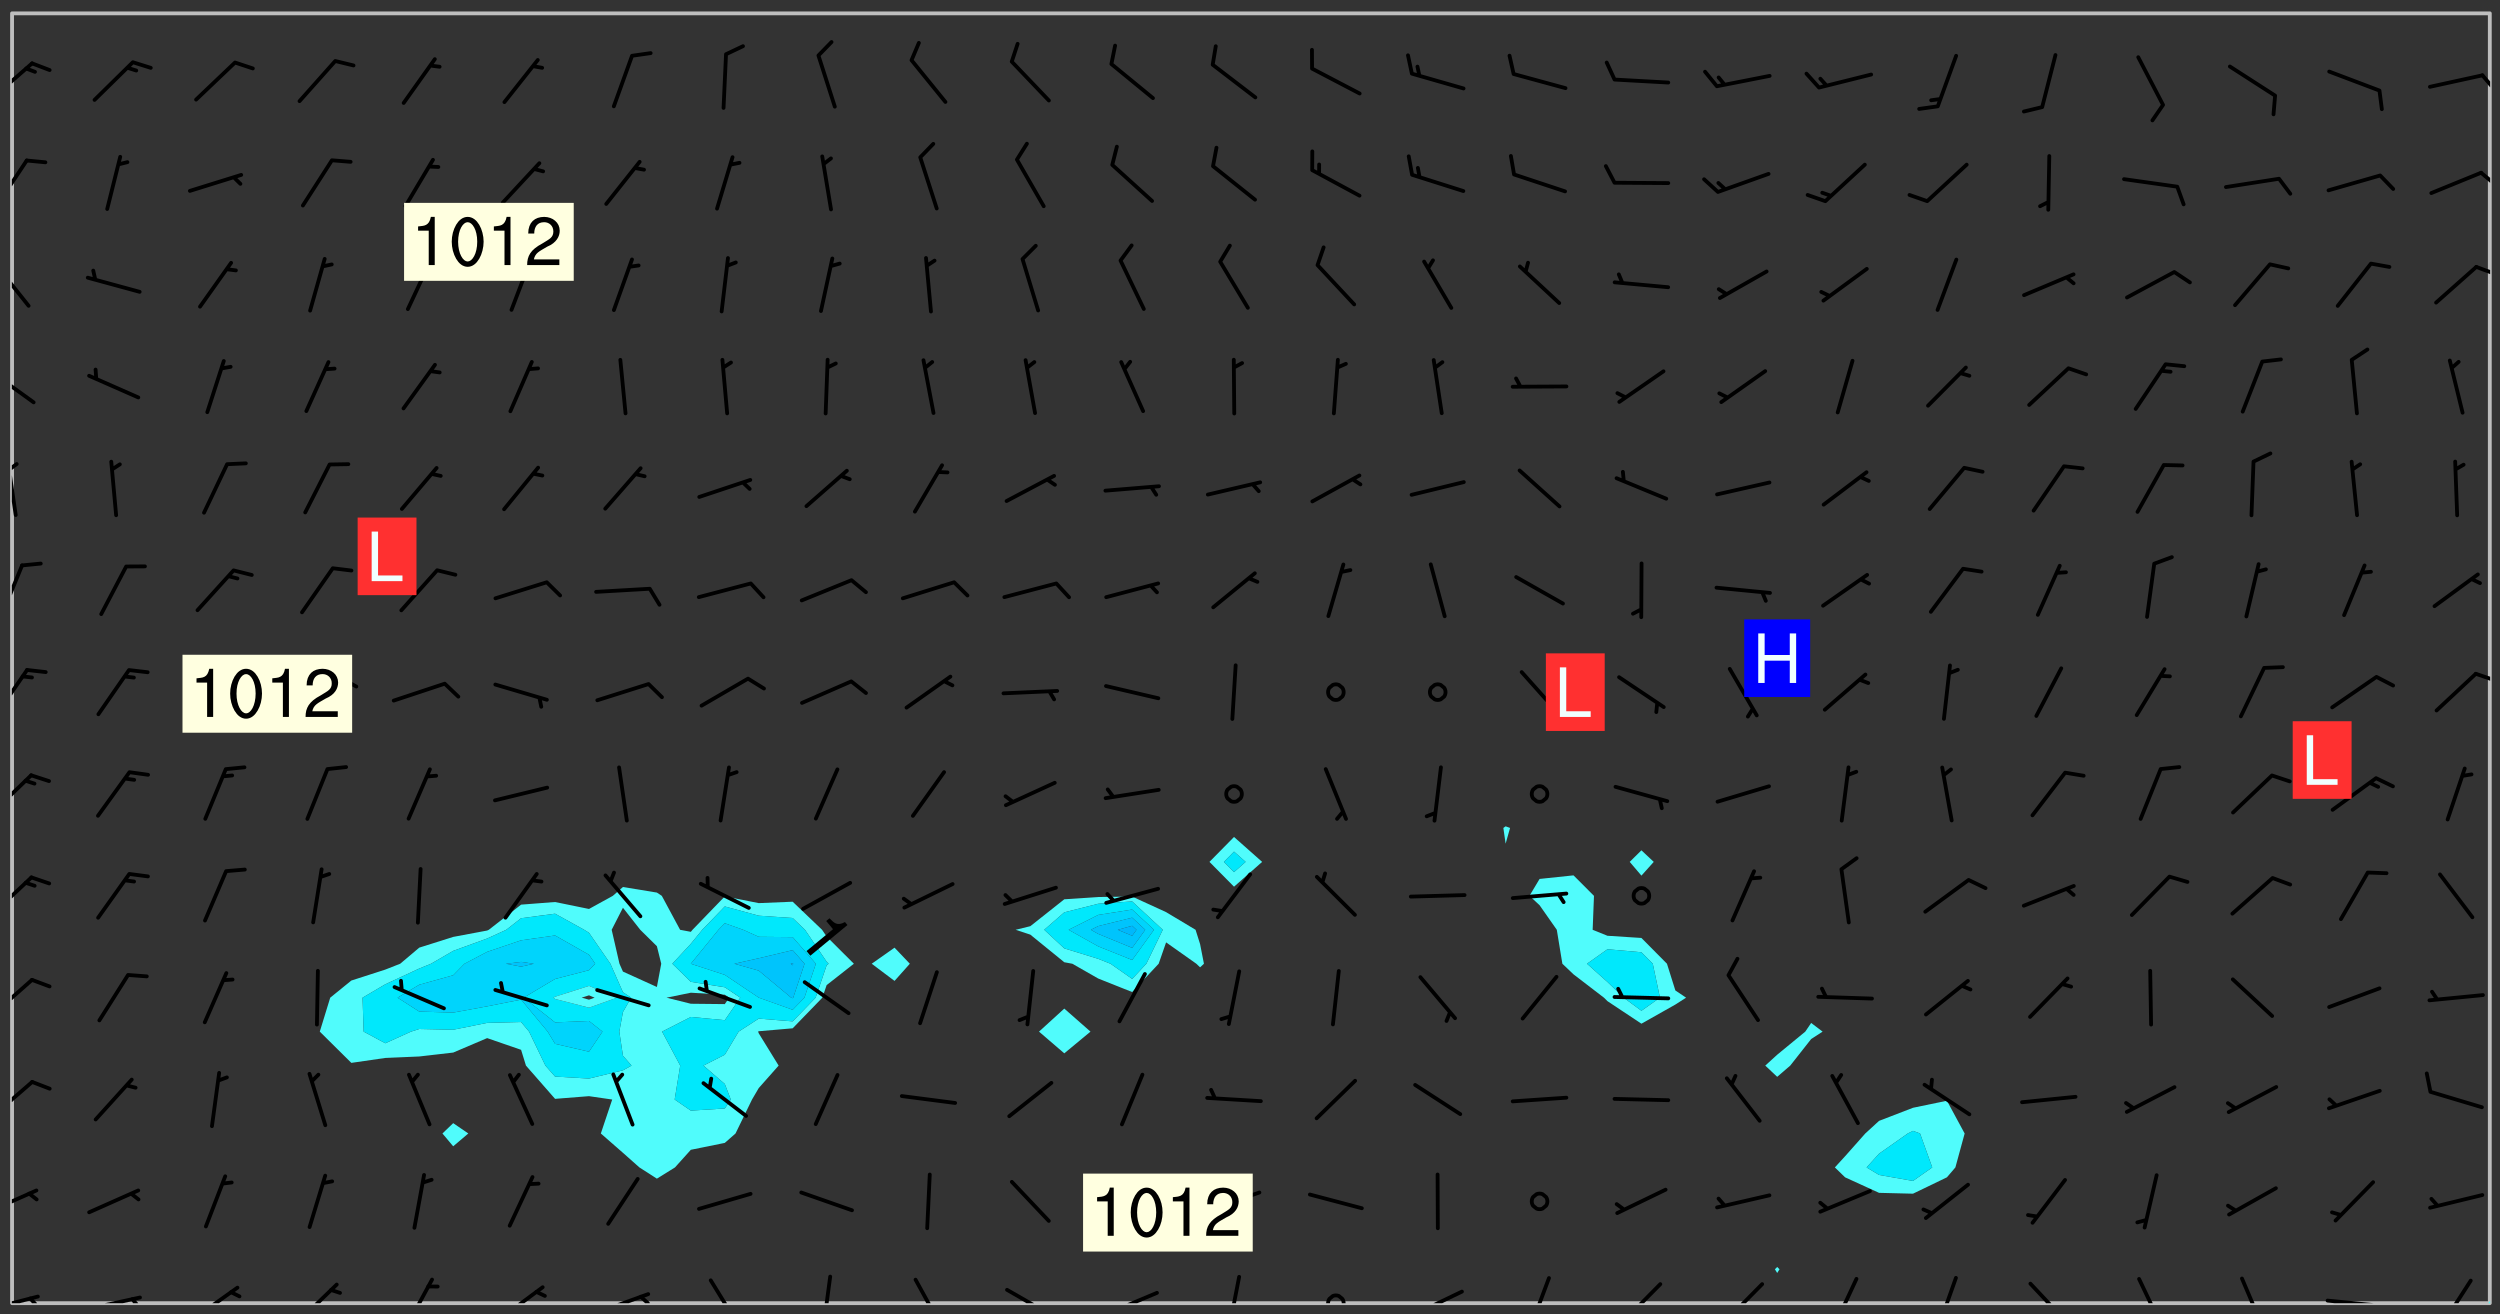 <svg xmlns="http://www.w3.org/2000/svg" role="img" xmlns:xlink="http://www.w3.org/1999/xlink" viewBox="142.45 309.95 326.84 171.84"><rect x="142.45" y="309.95" width="326.84" height="171.84" fill="#333333" stroke="none"/><defs><clipPath id="clip2"><path d="M 144 311.672 L 145 311.672 L 145 480.328 L 144 480.328 Z M 144 311.672"/></clipPath><clipPath id="clip3"><path d="M 144 311.672 L 468 311.672 L 468 480.328 L 144 480.328 Z M 144 311.672"/></clipPath><clipPath id="clip4"><path d="M 467 480 L 468 480 L 468 480.328 L 467 480.328 Z M 467 480"/></clipPath><clipPath id="clip5"><path d="M 467 311.672 L 468 311.672 L 468 480.328 L 467 480.328 Z M 467 311.672"/></clipPath><clipPath id="clip6"><path d="M 144 479 L 148 479 L 148 480.328 L 144 480.328 Z M 144 479"/></clipPath><clipPath id="clip7"><path d="M 146 479 L 148 479 L 148 480.328 L 146 480.328 Z M 146 479"/></clipPath><clipPath id="clip8"><path d="M 153 479 L 161 479 L 161 480.328 L 153 480.328 Z M 153 479"/></clipPath><clipPath id="clip9"><path d="M 159 479 L 161 479 L 161 480.328 L 159 480.328 Z M 159 479"/></clipPath><clipPath id="clip10"><path d="M 167 478 L 174 478 L 174 480.328 L 167 480.328 Z M 167 478"/></clipPath><clipPath id="clip11"><path d="M 181 477 L 187 477 L 187 480.328 L 181 480.328 Z M 181 477"/></clipPath><clipPath id="clip12"><path d="M 195 476 L 200 476 L 200 480.328 L 195 480.328 Z M 195 476"/></clipPath><clipPath id="clip13"><path d="M 207 477 L 214 477 L 214 480.328 L 207 480.328 Z M 207 477"/></clipPath><clipPath id="clip14"><path d="M 220 478 L 228 478 L 228 480.328 L 220 480.328 Z M 220 478"/></clipPath><clipPath id="clip15"><path d="M 225 479 L 228 479 L 228 480.328 L 225 480.328 Z M 225 479"/></clipPath><clipPath id="clip16"><path d="M 235 477 L 240 477 L 240 480.328 L 235 480.328 Z M 235 477"/></clipPath><clipPath id="clip17"><path d="M 249 476 L 252 476 L 252 480.328 L 249 480.328 Z M 249 476"/></clipPath><clipPath id="clip18"><path d="M 261 477 L 266 477 L 266 480.328 L 261 480.328 Z M 261 477"/></clipPath><clipPath id="clip19"><path d="M 273 478 L 281 478 L 281 480.328 L 273 480.328 Z M 273 478"/></clipPath><clipPath id="clip20"><path d="M 286 478 L 294 478 L 294 480.328 L 286 480.328 Z M 286 478"/></clipPath><clipPath id="clip21"><path d="M 302 476 L 305 476 L 305 480.328 L 302 480.328 Z M 302 476"/></clipPath><clipPath id="clip22"><path d="M 315 479 L 319 479 L 319 480.328 L 315 480.328 Z M 315 479"/></clipPath><clipPath id="clip23"><path d="M 326 478 L 334 478 L 334 480.328 L 326 480.328 Z M 326 478"/></clipPath><clipPath id="clip24"><path d="M 342 476 L 346 476 L 346 480.328 L 342 480.328 Z M 342 476"/></clipPath><clipPath id="clip25"><path d="M 354 477 L 360 477 L 360 480.328 L 354 480.328 Z M 354 477"/></clipPath><clipPath id="clip26"><path d="M 367 477 L 374 477 L 374 480.328 L 367 480.328 Z M 367 477"/></clipPath><clipPath id="clip27"><path d="M 381 476 L 386 476 L 386 480.328 L 381 480.328 Z M 381 476"/></clipPath><clipPath id="clip28"><path d="M 395 476 L 399 476 L 399 480.328 L 395 480.328 Z M 395 476"/></clipPath><clipPath id="clip29"><path d="M 407 477 L 413 477 L 413 480.328 L 407 480.328 Z M 407 477"/></clipPath><clipPath id="clip30"><path d="M 421 476 L 426 476 L 426 480.328 L 421 480.328 Z M 421 476"/></clipPath><clipPath id="clip31"><path d="M 435 476 L 439 476 L 439 480.328 L 435 480.328 Z M 435 476"/></clipPath><clipPath id="clip32"><path d="M 446 479 L 454 479 L 454 480.328 L 446 480.328 Z M 446 479"/></clipPath><clipPath id="clip33"><path d="M 461 477 L 466 477 L 466 480.328 L 461 480.328 Z M 461 477"/></clipPath><clipPath id="clip34"><path d="M 144 465 L 148 465 L 148 469 L 144 469 Z M 144 465"/></clipPath><clipPath id="clip35"><path d="M 144 451 L 147 451 L 147 457 L 144 457 Z M 144 451"/></clipPath><clipPath id="clip36"><path d="M 144 437 L 147 437 L 147 443 L 144 443 Z M 144 437"/></clipPath><clipPath id="clip37"><path d="M 144 424 L 147 424 L 147 430 L 144 430 Z M 144 424"/></clipPath><clipPath id="clip38"><path d="M 144 411 L 147 411 L 147 417 L 144 417 Z M 144 411"/></clipPath><clipPath id="clip39"><path d="M 144 397 L 147 397 L 147 404 L 144 404 Z M 144 397"/></clipPath><clipPath id="clip40"><path d="M 465 397 L 468 397 L 468 400 L 465 400 Z M 465 397"/></clipPath><clipPath id="clip41"><path d="M 144 383 L 146 383 L 146 391 L 144 391 Z M 144 383"/></clipPath><clipPath id="clip42"><path d="M 144 370 L 145 370 L 145 378 L 144 378 Z M 144 370"/></clipPath><clipPath id="clip43"><path d="M 144 370 L 145 370 L 145 372 L 144 372 Z M 144 370"/></clipPath><clipPath id="clip44"><path d="M 144 358 L 148 358 L 148 363 L 144 363 Z M 144 358"/></clipPath><clipPath id="clip45"><path d="M 144 344 L 147 344 L 147 351 L 144 351 Z M 144 344"/></clipPath><clipPath id="clip46"><path d="M 465 344 L 468 344 L 468 346 L 465 346 Z M 465 344"/></clipPath><clipPath id="clip47"><path d="M 144 330 L 147 330 L 147 338 L 144 338 Z M 144 330"/></clipPath><clipPath id="clip48"><path d="M 466 332 L 468 332 L 468 335 L 466 335 Z M 466 332"/></clipPath><clipPath id="clip49"><path d="M 144 317 L 147 317 L 147 324 L 144 324 Z M 144 317"/></clipPath><clipPath id="clip50"><path d="M 466 319 L 468 319 L 468 322 L 466 322 Z M 466 319"/></clipPath><g id="surface825" clip-path="url(#clip1)"><path fill="#fff" fill-opacity="0" fill-rule="evenodd" d="M 0 0 L 1000 0 L 1000 1000 L 0 1000 Z M 0 0"/><path fill="#d3d3d3" fill-opacity="0" fill-rule="evenodd" d="M162.152 355.867L161.918 356.16 161.977 356.395 162.094 356.566 162.27 356.801 162.562 357.148 162.676 357.207 162.793 357.035 162.852 356.801 163.027 356.625 163.492 356.449 164.191 356.449 164.426 356.742 164.715 357.559 164.773 357.734 164.949 357.965 165.301 358.199 166 358.898 166.172 359.074 166.406 359.422 166.641 359.832 166.93 360.414 167.34 360.879 167.57 361.113 167.805 361.289 167.922 361.52 168.098 361.812 168.27 362.977 168.27 363.211 168.328 363.5 168.387 363.617 168.504 363.734 168.852 364.145 168.969 364.316 169.145 364.492 169.32 364.727 169.438 364.898 169.609 365.25 169.668 365.484 169.902 365.891 170.137 365.832 169.961 366.008 169.902 366.938 169.32 366.938 169.086 366.824 168.738 366.938 168.621 367.055 168.562 367.348 168.504 367.523 168.387 367.695 167.922 367.988 167.863 368.223 167.805 368.336 167.805 368.98 167.863 369.152 167.863 369.562 167.922 369.621 167.922 370.027 167.98 370.434 168.098 370.609 168.156 370.668 168.387 371.309 168.328 371.602 168.328 372.301 168.27 372.883 168.27 373.117 168.211 373.348 168.156 373.699 168.156 375.621 168.211 375.738 168.637 375.738 168.27 375.855 168.246 376.207 169.137 377.375 170.879 377.914 172.219 378.273 172.219 378.812 172.309 379.621 172.844 380.336 174.363 380.605 175.254 380.52 175.344 381.684 175.879 381.863 177.039 381.684 179.094 380.699 180.254 380.336 182.133 380.16 183.828 379.98 183.648 380.699 182.133 380.785 180.883 380.875 180.078 381.145 179.004 381.953 179.273 382.672 179.809 383.57 179.629 384.195 179.363 385.004 179.629 386.082 180.254 386.98 181.059 387.16 182.309 386.98 182.043 387.703 182.141 388.207 182.195 388.5 182.195 388.672 182.254 388.965 182.254 389.371 182.43 389.488 182.781 389.605 183.188 389.605 183.48 389.43 183.594 389.312 183.652 389.195 183.77 388.965 183.828 388.789 184.18 388.324 184.41 388.148 184.586 388.09 184.762 388.148 184.82 388.324 184.938 389.312 184.992 389.781 185.051 389.953 185.168 390.188 185.344 390.246 186.16 390.305 186.449 390.305 186.566 390.539 186.625 390.945 186.684 391.297 186.684 392.402 186.801 392.695 186.918 393.043 187.207 393.742 187.383 394.094 187.965 394.848 188.316 395.023 188.488 395.082 188.957 395.316 189.598 395.781 189.945 396.016 190.238 396.191 190.531 396.246 190.762 396.309 191.578 396.656 191.871 396.832 191.984 397.004 192.336 397.355 192.453 397.531 192.977 398.172 192.977 398.461 193.035 398.812 193.035 399.16 193.094 399.512 193.152 399.801 193.27 399.859 193.441 399.918 193.617 399.918 194.199 400.152 194.375 400.27 194.551 400.559 194.727 400.793 194.84 401.027 195.133 401.258 195.25 401.375 195.25 401.785 195.309 401.84 195.598 402.074 195.832 402.191 195.891 402.309 196.008 402.48 196.066 402.598 196.297 402.832 196.355 403.008 196.59 403.066 196.707 403.125 196.59 403.238 196.531 403.355 196.531 403.473 196.414 403.766 196.297 404.055 196.297 404.637 196.473 404.754 196.59 404.812 196.648 404.93 196.766 405.047 196.879 405.105 197.055 405.453 197.113 405.805 197.172 406.211 197.172 406.387 197.113 406.562 196.996 407.262 196.996 407.434 197.113 407.609 197.406 407.902 197.812 407.902 197.988 408.02 198.105 408.191 198.223 408.484 198.223 408.719 197.695 408.719 197.465 408.484 197.23 408.484 197.055 408.543 196.996 409.242 197.055 409.59 197.172 409.766 197.348 410.176 197.465 410.406 197.754 410.875 197.93 410.93 198.453 410.93 198.688 410.988 199.445 411.629 199.504 411.922 199.504 412.156 199.562 412.215 199.793 412.562 199.793 412.914 199.676 413.086 199.676 413.379 199.969 413.668 200.262 413.844 200.434 413.902 200.727 414.078 201.02 414.195 201.602 414.602 201.891 414.836 202.184 415.012 202.402 415.172 202.418 415.184 202.648 415.359 203.289 415.883 203.465 416.117 203.582 416.293 203.758 416.469 203.871 416.641 203.871 417.281 203.988 417.457 204.457 417.574 205.039 417.691 205.273 417.75 205.504 417.863 205.797 417.98 205.91 418.039 206.496 418.391 206.785 418.562 206.961 418.625 207.137 418.68 207.312 418.738 208.012 419.09 208.301 419.266 208.535 419.32 208.824 419.496 209.059 419.613 209.699 420.02 209.992 420.137 210.164 420.195 210.398 420.254 210.809 420.312 211.039 420.371 211.273 420.488 211.332 420.66 210.922 420.836 211.391 420.895 211.449 421.188 211.562 421.422 211.738 421.477 211.973 421.535 212.148 421.594 212.555 421.711 213.195 421.945 213.312 422.117 213.371 422.352 213.371 422.527 213.312 422.645 213.254 423.051 213.488 423.285 213.605 423.344 213.953 423.461 214.594 423.691 214.77 423.809 215.059 423.926 215.234 424.102 215.469 424.566 216.051 425.672 216.227 425.848 216.574 426.023 216.75 426.141 217.102 426.258 218.148 426.781 218.383 426.84 218.848 426.953 219.141 427.012 219.605 427.188 220.363 427.77 220.598 428.004 220.945 428.469 221.121 428.645 221.41 428.879 222.227 429.578 222.52 429.754 222.809 430.043 223.102 430.219 223.395 430.508 224.09 431.148 224.266 431.324 224.559 431.559 224.848 431.793 225.316 432.082 225.957 432.664 226.305 432.898 226.539 433.191 226.887 433.539 227.238 434.004 228.172 434.996 228.52 435.402 228.637 435.578 228.871 435.637 228.984 435.754 229.629 435.93 229.859 436.043 230.094 436.102 230.387 436.277 230.617 436.395 231.551 437.094 231.957 437.5 232.191 437.676 232.598 437.852 232.832 437.969 233.648 438.316 233.996 438.551 234.23 438.668 234.523 438.957 234.754 439.074 235.512 439.426 235.863 439.598 236.094 439.656 236.387 439.773 236.621 439.832 237.492 440.008 238.309 440.008 238.777 440.238 238.949 440.297 239.824 440.996 240.289 441.113 240.582 441.172 240.758 441.23 240.988 441.289 241.457 441.348 241.805 441.406 242.156 441.465 242.562 441.523 242.855 441.523 243.027 441.582 243.027 441.812 243.203 441.988 243.496 441.988 243.844 442.047 244.195 442.105 244.895 442.223 245.535 442.223 246 441.988 246.293 441.812 246.465 441.695 246.875 441.523 247.164 441.348 248.098 440.883 248.566 440.59 249.09 440.297 249.555 440.125 250.02 439.949 251.07 439.484 251.359 439.367 251.77 439.25 252.059 439.133 252.586 438.957 254.102 438.258 254.684 437.91 254.973 437.852 255.266 437.793 255.613 437.676 256.488 437.445 256.84 437.328 256.953 437.328 257.188 437.27 258.062 437.035 258.297 436.977 259.109 436.977 259.461 436.918 260.277 436.801 260.449 436.742 260.801 436.688 261.094 436.629 261.324 436.57 262.141 436.395 262.316 436.336 262.664 436.336 262.898 436.277 263.363 436.16 264.121 435.988 264.355 435.93 264.703 435.93 265.113 435.812 265.402 435.754 266.688 435.695 266.977 435.695 267.387 435.637 267.617 435.578 267.793 435.578 268.668 435.461 269.074 435.461 269.484 435.344 269.832 435.344 270.184 435.23 271.055 435.172 272.805 435.172 273.852 435.461 274.262 435.578 274.551 435.695 274.902 435.812 275.191 435.93 276.242 436.102 276.531 436.16 276.824 436.16 277.117 436.219 277.289 436.277 277.699 436.336 277.871 436.395 277.988 436.453 278.105 436.453 278.223 436.512 278.574 436.57 278.688 436.57 279.098 436.637 281.02 437.031 282.945 437.426 284.465 437.875 286.16 438.594 288.305 439.398 289.91 438.68 291.34 437.875 292.5 436.797 293.75 436.348 296.785 435.629 298.66 435.27 300.805 433.922 303.039 432.668 305.539 431.41 307.234 430.961 309.02 430.781 310.18 430.512 310.805 431.051 312.145 430.781 312.859 429.793 313.844 428.449 314.289 428.27 315.094 427.91 316.969 427.371 318.754 426.922 320.004 426.652 321.164 426.562 322.863 426.473 324.824 426.203 326.074 426.113 326.613 426.113 327.238 426.023 328.129 426.023 330.273 425.844 332.684 425.664 335.273 425.574 336.969 425.754 338.578 425.844 340.008 426.203 341.168 426.922 343.043 427.91 344.203 429.438 344.469 430.152 345.098 430.242 345.453 431.141 345.988 431.68 346.523 433.207 347.598 433.566 348.133 433.566 347.328 434.102 347.418 435.809 348.133 438.504 349.023 439.309 349.918 440.297 350.633 441.555 352.418 442.094 353.938 441.914 354.293 443.258 355.902 442.453 356.883 441.914 357.152 442.184 357.469 441.969 357.688 441.824 358.488 442.273 358.938 441.914 359.293 441.914 359.828 441.645 360.367 440.926 360.902 440.656 361.527 439.668 362.688 440.117 363.527 440.488 364.922 441.105 366.617 440.926 368.223 440.926 370.008 441.016 370.188 439.309 370.723 437.965 371.527 438.234 372.02 439.082 372.422 439.488 372.332 440.027 372.332 440.387 373.047 440.836 373.758 440.566 375.188 440.566 375.547 441.555 375.992 442.812 376.707 444.156 377.957 444.785 379.652 445.414 380.367 445.234 380.547 444.695 381.527 444.605 381.977 444.965 382.062 446.223 381.797 446.852 381.262 447.031 381.262 447.57 381.977 448.555 382.242 449.094 383.227 450.082 384.027 451.16 383.762 451.52 383.672 452.418 383.047 454.75 382.691 456.816 382.602 458.609 382.422 459.328 382.332 459.867 382.332 461.305 381.352 463.188 380.992 464.895 380.457 465.793 379.652 466.961 379.387 467.5 381.441 468.754 381.527 469.113 381.172 469.652 381.082 469.473 381.082 470.281 381.172 471.719 380.727 472.434 379.652 472.527 379.387 473.242 379.922 474.141 380.727 474.859 381.887 475.668 383.227 475.938 383.672 476.297 383.316 476.746 381.527 476.656 380.277 476.207 379.562 475.488 378.938 475.398 378.762 478.988 378.574 480.297 467.934 480.297 467.934 311.703 412.664 311.703 412.664 360.785 413.426 360.91 416.715 361.453 418.738 364.289 418.738 367.043 421.09 367.375 423.438 367.707 427.488 367.707 426.109 371.867 424.086 372.574 422.062 373.277 421.52 373.621 418.926 375.238 418.738 375.355 416.715 373.277 415.984 370.535 413.312 368.457 411.938 364.957 411.871 364.875 409.914 362.203 412.664 360.785 412.664 311.703 294.422 311.703 294.422 403.117 294.539 403.148 294.672 403.16 294.746 403.234 294.852 403.281 294.941 403.34 295.027 403.398 295.117 403.457 295.414 403.754 295.473 403.844 295.504 403.961 295.531 404.078 295.547 404.215 295.516 404.332 295.457 404.422 295.398 404.508 295.355 404.613 295.309 404.715 295.281 404.836 295.281 404.98 295.457 405.25 295.605 405.398 295.68 405.484 295.754 405.559 295.797 405.664 295.859 405.754 295.918 405.84 295.961 405.945 296.02 406.035 296.066 406.137 296.109 406.242 296.168 406.328 296.285 406.508 296.359 406.582 296.422 406.668 296.48 406.758 296.523 406.863 296.582 406.953 296.641 407.039 296.703 407.129 296.762 407.219 296.805 407.32 296.922 407.5 296.996 407.574 297.055 407.66 297.129 407.734 297.219 407.793 297.324 407.84 297.473 407.84 297.605 407.824 297.738 407.84 297.84 407.793 297.914 407.719 297.961 407.617 297.945 407.484 297.945 407.336 297.898 407.23 297.871 407.113 297.824 407.012 297.797 406.891 297.754 406.789 297.691 406.699 297.648 406.598 297.605 406.492 297.574 406.375 297.559 406.242 297.547 406.105 297.633 406.047 297.691 405.961 297.812 405.93 297.855 406.035 297.871 406.168 297.871 406.285 297.93 406.387 297.988 406.477 298.078 406.535 298.227 406.684 298.285 406.773 298.328 406.879 298.316 406.98 298.402 407.039 298.508 407.086 298.594 407.145 298.684 407.203 298.758 407.277 298.641 407.305 298.535 407.352 298.449 407.41 298.375 407.484 298.316 407.574 298.254 407.66 298.227 407.781 298.18 407.883 298.137 407.988 298.105 408.105 298.094 408.238 298.078 408.371 298.078 408.52 298.105 408.637 298.152 408.742 298.195 408.844 298.254 408.934 298.328 409.008 298.418 409.066 298.492 409.141 298.582 409.199 298.641 409.289 298.684 409.395 298.73 409.496 298.848 409.527 298.98 409.543 299.129 409.543 299.246 409.512 299.352 409.555 299.395 409.66 299.441 409.762 299.469 409.883 299.5 410 299.527 410.117 299.559 410.238 299.586 410.355 299.691 410.398 299.793 410.445 299.926 410.43 300.074 410.578 300.137 410.664 300.211 410.738 300.281 410.812 300.371 410.875 300.477 410.918 300.578 410.961 300.695 410.992 300.832 411.008 300.949 410.977 301.023 410.902 301.051 410.785 301.039 410.652 301.008 410.531 300.98 410.414 301.023 410.309 301.141 410.309 301.23 410.371 301.348 410.398 301.496 410.398 301.629 410.414 301.777 410.414 301.91 410.43 302.043 410.414 302.191 410.414 302.324 410.398 302.457 410.387 302.594 410.398 302.711 410.371 302.844 410.355 303.035 410.297 302.977 410.473 302.961 410.605 302.934 410.727 302.918 410.859 302.859 410.945 302.727 410.961 302.621 411.008 302.516 411.051 302.398 411.082 302.281 411.109 302.016 411.141 301.867 411.141 301.734 411.156 301.66 411.23 301.719 411.316 301.867 411.465 301.984 411.645 302.059 411.715 302.148 411.777 302.238 411.836 302.324 411.895 302.414 411.953 302.516 411.996 302.621 412.059 302.727 412.102 302.812 412.16 302.918 412.207 303.02 412.25 303.199 412.367 303.258 412.457 303.215 412.559 303.168 412.664 303.184 412.797 303.406 413.02 303.465 413.109 303.508 413.211 303.539 413.332 303.582 413.434 303.598 413.566 303.629 413.684 303.641 413.82 303.672 413.938 303.82 414.086 303.922 414.129 304.027 414.172 304.145 414.203 304.277 414.219 304.414 414.234 304.531 414.234 304.648 414.203 304.738 414.145 304.781 414.039 304.828 413.938 304.871 413.832 304.902 413.715 304.914 413.582 304.914 413.434 304.902 413.301 304.887 413.168 304.855 413.051 304.812 412.945 304.766 412.84 304.723 412.738 304.68 412.633 304.664 412.5 304.68 412.367 304.707 412.25 304.738 412.133 304.766 412.012 304.812 411.91 304.902 411.852 304.988 411.789 305.062 411.715 305.152 411.656 305.375 411.434 305.434 411.348 305.508 411.273 305.625 411.094 305.684 411.008 305.684 410.859 305.609 410.785 305.508 410.738 305.402 410.695 305.301 410.652 305.242 410.562 305.195 410.457 305.168 410.34 305.258 410.281 305.375 410.25 305.477 410.207 305.656 410.09 305.805 409.941 305.816 409.809 305.805 409.703 305.715 409.645 305.582 409.66 305.434 409.66 305.301 409.676 305.168 409.66 305.047 409.629 304.961 409.57 304.887 409.496 304.828 409.406 304.766 409.32 304.648 409.141 304.59 409.055 304.621 408.934 304.707 408.875 304.828 408.844 304.887 408.758 304.887 408.637 304.855 408.52 304.797 408.43 304.738 408.344 304.691 408.238 304.664 408.121 304.648 407.988 304.707 407.898 304.781 407.824 304.871 407.766 304.988 407.586 305.062 407.512 305.121 407.426 305.27 407.277 305.391 407.246 305.523 407.23 305.656 407.246 305.73 407.32 305.773 407.426 305.789 407.559 305.758 407.676 305.641 407.707 305.508 407.719 305.359 407.867 305.316 407.973 305.27 408.074 305.242 408.195 305.211 408.312 305.211 408.461 305.242 408.578 305.285 408.684 305.344 408.773 305.418 408.844 305.492 408.918 305.609 408.949 305.73 408.977 305.848 408.949 305.98 408.934 306.098 408.934 306.188 408.992 306.262 409.066 306.309 409.172 306.367 409.258 306.469 409.305 306.602 409.32 306.707 409.363 306.793 409.422 306.781 409.527 306.707 409.602 306.527 409.719 306.469 409.809 306.379 409.867 306.309 409.941 306.234 410.016 306.172 410.105 306.145 410.223 306.129 410.355 306.145 410.488 306.129 410.621 306.129 410.77 306.145 410.902 306.172 411.02 306.203 411.141 306.277 411.215 306.367 411.273 306.453 411.332 306.543 411.391 306.66 411.422 306.66 411.508 306.559 411.555 306.469 411.613 306.203 411.645 306.086 411.672 305.938 411.672 305.832 411.715 305.73 411.762 305.672 411.852 305.609 412.086 305.598 412.219 305.566 412.34 305.551 412.473 305.551 412.766 305.539 412.898 305.551 413.035 305.566 413.168 305.699 413.184 305.832 413.195 305.953 413.227 306.039 413.285 306.113 413.359 306.16 413.465 306.203 413.566 306.219 413.699 306.219 414.145 306.203 414.277 306.203 414.723 306.234 414.988 306.262 415.105 306.277 415.238 306.309 415.355 306.395 415.566 306.426 415.832 306.426 415.98 306.395 416.098 306.367 416.215 306.336 416.336 306.309 416.453 306.277 416.57 306.246 416.691 306.234 416.824 306.219 416.957 306.309 417.016 306.426 416.984 306.527 417 306.574 417.105 306.543 417.371 306.543 417.812 306.5 417.918 306.453 418.023 306.41 418.125 306.367 418.23 306.309 418.316 306.277 418.438 306.234 418.555 306.203 418.672 306.188 418.805 306.203 418.938 306.262 419.027 306.367 419.074 306.453 419.133 306.512 419.219 306.5 419.355 306.469 419.473 306.426 419.574 306.426 420.02 306.41 420.152 306.41 420.301 306.379 420.418 306.336 420.523 306.309 420.641 306.262 420.746 306.219 420.848 306.188 420.969 306.16 421.086 306.129 421.219 306.098 421.336 306.07 421.453 306.027 421.559 305.996 421.676 305.965 421.797 305.953 421.93 305.938 422.062 305.938 422.359 305.965 422.477 305.965 422.625 306.012 423.023 306.039 423.141 306.098 423.23 306.219 423.262 306.367 423.262 306.5 423.246 306.559 423.336 306.559 423.453 306.5 423.543 306.41 423.602 306.309 423.645 306.203 423.691 306.113 423.75 306.027 423.809 305.891 423.824 305.773 423.793 305.641 423.777 305.539 423.824 305.477 423.91 305.465 424.047 305.449 424.18 305.418 424.297 305.391 424.414 305.375 424.547 305.344 424.668 305.344 424.965 305.359 425.098 305.391 425.215 305.391 425.363 305.402 425.496 305.402 425.645 305.375 425.762 305.328 425.863 305.301 425.984 305.27 426.102 305.211 426.191 305.137 426.266 305.035 426.309 304.93 426.355 304.812 426.383 304.691 426.414 304.59 426.367 304.648 426.281 304.754 426.234 304.781 426.117 304.812 426 304.84 425.879 304.871 425.762 304.871 425.613 304.887 425.48 304.855 425.363 304.812 425.258 304.707 425.273 304.633 425.348 304.531 425.391 304.441 425.453 304.367 425.527 304.324 425.629 304.309 425.762 304.277 425.879 304.25 426 304.219 426.117 304.191 426.234 304.16 426.355 304.133 426.473 304.102 426.59 304.059 426.695 303.969 426.754 303.879 426.754 303.762 426.723 303.73 426.637 303.746 426.5 303.715 426.383 303.715 426.234 303.703 426.102 303.703 425.953 303.641 425.719 303.613 425.598 303.57 425.496 303.523 425.391 303.465 425.305 303.406 425.215 303.363 425.109 303.301 425.023 303.152 424.875 303.082 424.801 302.977 424.754 302.871 424.711 302.77 424.668 302.473 424.371 302.383 424.297 302.297 424.238 302.191 424.195 302.102 424.133 302.016 424.074 301.91 424.031 301.82 423.973 301.734 423.91 301.66 423.84 301.555 423.793 301.469 423.734 301.363 423.691 301.273 423.629 301.172 423.586 301.066 423.543 300.98 423.484 300.875 423.438 300.77 423.395 300.668 423.348 300.578 423.289 300.477 423.246 300.371 423.203 300.281 423.141 300.164 423.113 300.031 423.098 299.898 423.113 299.75 423.113 299.617 423.129 299.5 423.098 299.41 423.039 299.336 422.965 299.246 422.906 299.145 422.859 298.996 422.859 298.875 422.832 298.773 422.789 298.699 422.715 298.582 422.535 298.492 422.477 298.391 422.434 298.301 422.371 298.195 422.328 298.105 422.27 298.02 422.211 297.914 422.164 297.855 422.078 297.797 421.988 297.754 421.883 297.707 421.781 297.633 421.707 297.547 421.648 297.473 421.574 297.383 421.516 297.16 421.293 297.117 421.188 297.086 420.922 297.191 420.879 297.336 420.879 297.441 420.922 297.516 420.996 297.605 421.055 297.691 421.113 297.797 421.16 297.887 421.219 298.035 421.367 298.105 421.441 298.254 421.59 298.316 421.676 298.391 421.75 298.477 421.809 298.551 421.883 298.641 421.945 298.73 422.004 298.816 422.062 299.086 422.238 299.188 422.285 299.293 422.328 299.395 422.371 299.441 422.297 299.5 422.211 299.574 422.137 299.645 422.062 299.75 422.105 299.824 422.18 299.883 422.27 299.926 422.371 299.973 422.477 300.016 422.582 300.137 422.609 300.254 422.582 300.328 422.492 300.371 422.387 300.43 422.297 300.504 422.223 300.609 422.18 300.727 422.152 300.859 422.164 300.949 422.223 301.098 422.371 301.156 422.461 301.199 422.566 301.246 422.668 301.289 422.773 301.332 422.875 301.438 422.922 301.543 422.965 301.676 422.98 301.762 422.922 301.82 422.832 301.895 422.758 302 422.715 302.117 422.742 302.223 422.789 302.324 422.832 302.43 422.875 302.531 422.922 302.711 423.039 302.711 423.156 302.695 423.289 302.711 423.422 302.727 423.559 302.785 423.645 302.887 423.691 303.008 423.719 303.125 423.75 303.273 423.75 303.391 423.719 303.449 423.629 303.629 423.512 303.688 423.422 303.762 423.348 303.82 423.262 303.938 423.082 304.117 422.965 304.234 422.996 304.324 423.055 304.367 423.129 304.352 423.262 304.352 423.379 304.441 423.438 304.59 423.438 304.723 423.422 304.855 423.41 305.121 423.379 305.227 423.336 305.344 423.305 305.465 423.277 305.539 423.203 305.609 423.129 305.672 423.039 305.656 422.934 305.609 422.832 305.508 422.789 305.402 422.773 305.285 422.801 305.02 422.832 304.871 422.832 304.797 422.758 304.707 422.699 304.59 422.668 304.473 422.641 304.34 422.625 304.191 422.625 304.059 422.641 303.762 422.641 303.656 422.594 303.508 422.445 303.465 422.344 303.406 422.254 303.629 422.031 303.715 421.973 303.82 421.93 303.938 421.898 304.07 421.883 304.203 421.898 304.34 421.914 304.441 421.957 304.574 421.945 304.664 421.883 304.766 421.84 304.828 421.75 304.781 421.648 304.691 421.59 304.574 421.559 304.473 421.516 304.414 421.426 304.352 421.336 304.352 421.219 304.367 421.086 304.473 421.039 304.547 420.969 304.547 420.848 304.457 420.789 304.426 420.672 304.516 420.613 304.59 420.539 304.633 420.434 304.691 420.344 304.738 420.242 304.754 420.109 304.754 419.961 304.707 419.855 304.664 419.754 304.574 419.695 304.441 419.68 304.34 419.637 304.203 419.621 304.086 419.59 303.641 419.59 303.508 419.574 303.375 419.562 303.242 419.547 303.125 419.516 302.977 419.516 302.844 419.5 302.711 419.488 302.445 419.457 302.324 419.414 302.238 419.355 302.164 419.281 302.164 419.133 302.176 419 302.281 418.953 302.383 418.91 302.516 418.895 302.668 418.895 302.801 418.879 303.094 418.879 303.215 418.91 303.316 418.953 303.406 419.012 303.641 419.074 303.762 419.027 303.852 418.969 303.953 418.926 304.086 418.91 304.191 418.953 304.293 419 304.426 419.012 304.547 418.984 304.691 418.984 304.812 418.953 304.93 418.926 305.035 418.879 305.109 418.805 305.195 418.746 305.344 418.598 305.402 418.512 305.449 418.406 305.477 418.289 305.492 418.184 305.391 418.141 305.301 418.082 305.184 418.051 305.078 418.008 304.988 417.945 304.914 417.859 304.84 417.785 304.738 417.742 304.633 417.695 304.531 417.652 304.473 417.562 304.426 417.461 304.34 417.25 304.277 417.164 304.219 417.074 304.145 417 304.059 416.941 303.789 416.941 303.672 416.973 303.582 417.031 303.48 417.074 303.348 417.09 303.242 417.074 303.215 416.957 303.152 416.867 303.035 416.836 302.934 416.793 302.785 416.645 302.754 416.527 302.738 416.422 302.812 416.348 302.992 416.23 303.109 416.203 303.227 416.172 303.363 416.188 303.465 416.23 303.57 416.273 303.672 416.32 303.777 416.363 303.895 416.395 304.027 416.41 304.145 416.438 304.277 416.453 304.383 416.438 304.473 416.379 304.398 416.305 304.293 416.262 304.219 416.188 304.145 416.098 303.996 415.949 303.91 415.891 303.82 415.832 303.746 415.758 303.656 415.699 303.555 415.652 303.434 415.625 303.332 415.578 303.227 415.535 303.109 415.504 303.008 415.461 302.887 415.43 302.738 415.43 302.621 415.461 302.516 415.504 302.43 415.566 302.25 415.684 302.164 415.742 302.074 415.801 301.969 415.848 301.883 415.906 301.777 415.949 301.676 415.992 301.57 416.039 301.496 416.113 301.438 416.203 301.379 416.289 301.332 416.395 301.273 416.48 301.199 416.555 301.066 416.543 300.949 416.512 300.832 416.512 300.758 416.586 300.668 416.645 300.594 416.719 300.504 416.777 300.418 416.836 300.312 416.883 300.211 416.926 300.074 416.941 299.973 416.898 299.824 416.75 299.719 416.703 299.633 416.703 299.527 416.75 299.426 416.793 299.305 416.824 299.188 416.793 299.113 416.719 299.113 416.602 299.145 416.48 299.219 416.41 299.277 416.32 299.352 416.246 299.469 416.215 299.574 416.172 299.867 416.172 300 416.156 300.137 416.141 300.238 416.098 300.328 416.039 300.43 415.992 300.52 415.934 300.652 415.922 300.742 415.98 300.875 415.992 300.965 415.934 301.051 415.875 301.156 415.832 301.246 415.773 301.332 415.711 301.422 415.652 301.57 415.504 301.629 415.418 301.688 415.328 301.793 415.285 301.926 415.27 302.043 415.297 302.164 415.328 302.223 415.27 302.281 415.18 302.312 414.914 302.34 414.797 302.445 414.809 302.578 414.824 302.68 414.781 302.77 414.723 302.828 414.633 302.902 414.559 302.961 414.469 303.008 414.367 303.02 414.234 303.008 414.102 302.961 413.996 302.812 413.848 302.754 413.758 302.695 413.672 302.652 413.566 302.652 413.121 302.668 412.988 302.668 412.84 302.68 412.707 302.621 412.648 302.531 412.707 302.43 412.664 302.25 412.547 302.164 412.488 302.102 412.398 302.043 412.309 301.969 412.234 301.883 412.176 301.762 412.207 301.66 412.219 301.555 412.266 301.469 412.324 301.363 412.367 301.215 412.516 301.125 412.574 301.039 412.633 300.949 412.695 300.844 412.738 300.711 412.754 300.711 412.633 300.816 412.59 300.934 412.559 301.008 412.488 301.051 412.383 301.051 412.234 301.023 412.117 300.875 411.969 300.742 411.953 300.594 411.953 300.477 411.984 300.371 412.027 300.27 412.07 300.18 412.133 300.062 412.16 299.988 412.086 300 411.953 299.957 411.852 299.914 411.746 299.824 411.688 299.707 411.715 299.586 411.746 299.469 411.777 299.367 411.82 299.246 411.852 299.145 411.895 299.039 411.938 298.949 411.996 298.848 412.012 298.848 411.895 298.863 411.762 298.805 411.672 298.73 411.715 298.582 411.863 298.523 411.953 298.449 412.027 298.402 412.133 298.359 412.234 298.285 412.309 298.227 412.398 298.152 412.473 298.094 412.559 298.02 412.633 297.93 412.695 297.855 412.766 297.781 412.84 297.68 412.855 297.547 412.871 297.441 412.828 297.441 412.707 297.59 412.559 297.633 412.457 297.691 412.367 297.738 412.266 297.781 412.16 297.84 412.07 297.871 411.953 297.914 411.852 297.945 411.73 297.973 411.613 298.02 411.508 298.062 411.406 298.105 411.301 298.18 411.23 298.27 411.168 298.359 411.109 298.461 411.066 298.758 411.066 299.023 411.035 299.129 410.992 299.055 410.918 298.938 410.887 298.832 410.844 298.742 410.785 298.641 410.738 298.551 410.68 298.449 410.637 298.344 410.594 298.254 410.531 298.168 410.473 298.062 410.43 297.961 410.387 297.84 410.355 297.723 410.324 297.621 410.281 297.5 410.25 297.398 410.207 297.309 410.148 297.266 410.043 297.25 409.91 297.352 409.867 297.484 409.852 297.621 409.867 297.754 409.852 297.855 409.809 297.914 409.719 297.93 409.613 297.84 409.555 297.766 409.48 297.664 409.438 297.574 409.379 297.426 409.23 297.383 409.125 297.367 408.992 297.367 408.699 297.309 408.609 297.219 408.551 297.145 408.477 297.102 408.371 297.07 408.254 297.012 408.164 296.938 408.09 296.82 408.062 296.746 407.988 296.656 407.93 296.566 407.867 296.48 407.809 296.406 407.734 296.348 407.648 296.301 407.543 296.215 407.484 296.066 407.336 295.871 407.277 295.738 407.293 295.637 407.336 295.562 407.41 295.516 407.512 295.473 407.617 295.414 407.707 295.355 407.793 295.059 408.09 294.969 408.148 294.883 408.148 294.82 408.062 294.777 407.957 294.809 407.84 294.867 407.75 294.895 407.633 294.883 407.5 294.793 407.438 294.688 407.484 294.57 407.512 294.453 407.543 294.184 407.719 294.082 407.766 293.965 407.793 293.859 407.84 293.77 407.898 293.668 407.941 293.609 407.855 293.562 407.75 293.578 407.617 293.625 407.512 293.695 407.438 293.77 407.367 293.828 407.277 293.828 407.129 293.785 407.023 293.547 407.023 293.445 407.07 293.414 407.188 293.387 407.305 293.355 407.426 293.281 407.469 293.148 407.484 293.074 407.438 293.031 407.336 292.988 407.23 292.941 407.129 292.898 407.023 292.777 407.055 292.676 407.098 292.543 407.113 292.426 407.145 292.32 407.188 292.23 407.246 292.129 407.293 292.008 407.32 291.875 407.336 291.773 407.293 291.715 407.203 291.668 407.098 291.625 406.996 291.582 406.891 291.582 406.773 291.641 406.684 291.727 406.625 291.906 406.508 292.008 406.461 292.113 406.418 292.219 406.359 292.32 406.316 292.41 406.254 292.512 406.211 292.617 406.152 292.719 406.105 292.809 406.047 292.914 406.004 293.016 405.961 293.105 405.898 293.207 405.855 293.344 405.84 293.461 405.871 293.562 405.914 293.684 405.945 293.785 405.988 293.891 406.035 293.992 406.078 294.098 406.121 294.199 406.168 294.305 406.211 294.406 406.254 294.512 406.301 294.598 406.359 294.703 406.402 294.82 406.434 294.926 406.477 295.027 406.523 295.117 406.582 295.223 406.625 295.324 406.668 295.43 406.715 295.547 406.742 295.648 406.789 295.77 406.816 295.918 406.816 296.004 406.758 296.02 406.656 296.078 406.566 296.051 406.449 295.977 406.375 295.859 406.195 295.785 406.121 295.695 406.047 295.516 405.93 295.43 405.871 295.324 405.828 295.223 405.781 294.953 405.605 294.895 405.516 294.82 405.441 294.762 405.352 294.719 405.25 294.688 405.133 294.672 404.996 294.672 404.434 294.66 404.301 294.645 404.168 294.613 404.051 294.598 403.918 294.586 403.785 294.555 403.664 294.332 403.441 294.273 403.355 294.258 403.25 294.289 403.133 294.422 403.117 294.422 311.703 172.992 311.703 172.992 313.156 172.934 313.391 172.582 314.441 172.41 314.965 172.293 315.312 172.117 315.723 172 315.895 171.766 316.188 171.535 316.246 171.184 316.246 171.066 316.305 170.836 316.711 170.836 317.004 170.953 317.18 171.184 317.41 171.301 317.645 171.941 318.402 172.234 318.867 172.41 319.102 172.641 319.453 172.875 319.801 173.516 320.617 173.691 321.082 173.863 321.492 173.98 322.188 174.156 322.656 174.273 324.055 174.332 324.52 174.332 325.395 174.449 326.441 174.449 331.223 174.391 331.688 174.039 332.969 173.863 333.492 173.75 333.902 173.398 334.832 172.934 336 172.699 336.582 172.582 336.758 172.41 337.105 172.234 337.512 171.883 338.328 171.824 338.621 171.711 338.914 171.594 339.203 171.535 339.379 171.418 340.254 171.359 340.66 171.301 340.777 171.242 340.953 171.184 341.125 170.953 341.652 170.836 341.824 170.836 342.059 170.719 342.293 170.66 342.465 170.484 343.051 170.484 343.34 170.426 343.516 170.426 343.809 170.367 343.922 170.309 344.449 170.309 344.621 170.254 344.855 170.254 347.477 170.078 348.293 169.961 348.469 169.785 348.703 169.668 348.875 169.555 349.109 168.969 350.043 168.738 350.332 168.445 350.797 168.27 351.031 167.98 351.383 167.629 352.082 167.516 352.312 167.34 352.723 167.164 352.953 166.758 353.48 165.941 354.18 165.648 354.352 165.359 354.586 165.184 354.703 165.008 354.879 164.484 355.285 163.957 355.461 163.785 355.637 163.551 355.691 162.91 355.867 162.152 355.867M174.363 386.891L173.289 387.34 173.648 388.234 174.898 387.52 175.344 386.98 174.363 386.891"/><path fill="#d3d3d3" fill-opacity="0" fill-rule="evenodd" d="M201.508 416.598L200.613 416.598 201.062 417.227 202.043 417.586 202.848 417.496 203.293 416.508 203.117 416.598 202.402 416.242 201.508 416.598M356.129 475.668L356.07 475.145 356.07 474.852 356.184 474.559 356.242 474.328 356.711 473.859 356.824 473.859 356.941 473.746 357.059 473.688 357.234 473.688 357.469 473.629 357.816 473.629 358.051 473.688 358.168 473.746 358.398 473.918 358.457 474.094 358.574 474.676 358.574 474.969 358.457 475.145 358.285 475.434 358.109 475.609 357.582 476.133 357.352 476.367 357.234 476.426 357.059 476.426 356.941 476.367 356.535 476.074 356.359 475.957 356.242 475.898 356.184 475.785 356.129 475.668M362.77 464.711L362.711 464.539 362.711 463.43 362.77 463.258 362.945 463.199 363.117 463.141 363.293 463.141 363.527 463.082 363.645 463.141 363.703 463.84 363.645 464.012 363.527 464.188 363.41 464.246 363.176 464.77 363.062 464.828 362.828 464.828 362.77 464.711M372.383 450.32L372.266 450.145 372.266 449.445 372.559 448.57 372.676 448.398 372.852 448.047 372.965 447.816 373.082 447.523 373.434 446.766 373.551 446.535 373.723 446.301 373.898 446.301 374.016 446.242 374.656 446.242 374.773 446.301 375.008 446.535 375.18 446.648 375.531 446.941 375.648 447.059 375.762 447.234 375.762 447.348 375.879 447.406 375.996 447.523 375.996 448.223 375.938 448.398 375.938 448.629 375.879 448.805 375.531 449.855 375.414 450.086 375.297 450.32 375.18 450.379 374.949 450.613 374.309 450.902 373.434 450.902 373.023 450.785 372.383 450.32"/><path fill="none" stroke="#bebebe" stroke-linecap="round" stroke-linejoin="round" stroke-miterlimit="10" stroke-width=".5" d="M 431.957 354.305 L 108.027 354.305 L 108.027 185.68 L 431.957 185.68 L 431.957 354.305" transform="matrix(1 0 0 -1 36 666)"/><g clip-path="url(#clip2)"><path fill="#fff" fill-opacity="0" fill-rule="evenodd" d="M 144 475.891 L 144 480.328 L 144.004 480.328 L 144 480.328 L 144 311.672 L 144.004 311.672 L 144 311.672 L 144 475.891"/></g><g clip-path="url(#clip3)"><path fill="#fff" fill-opacity="0" fill-rule="evenodd" d="M 144.004 480.328 L 144.004 311.672 L 223.891 311.672 L 223.891 425.914 L 222.566 427.07 L 219.453 428.785 L 215.016 427.875 L 210.574 428.219 L 206.352 431.508 L 206.137 431.605 L 201.699 432.438 L 197.262 433.84 L 194.77 435.945 L 192.82 436.711 L 188.383 438.141 L 185.621 440.383 L 184.258 444.82 L 188.383 448.906 L 192.82 448.262 L 197.262 448.07 L 201.699 447.559 L 201.699 456.785 L 200.293 458.137 L 201.699 459.812 L 203.676 458.137 L 201.699 456.785 L 201.699 447.559 L 206.137 445.668 L 210.574 447.199 L 211.211 449.262 L 215.016 453.609 L 219.453 453.258 L 222.488 453.699 L 221 458.137 L 223.891 460.664 L 226.043 462.574 L 228.328 464.043 L 230.695 462.574 L 232.766 460.27 L 237.207 459.367 L 238.609 458.137 L 240.766 453.699 L 241.645 452.199 L 244.246 449.262 L 241.645 445.039 L 241.562 444.82 L 241.645 444.77 L 246.082 444.387 L 249.961 440.383 L 250.52 438.742 L 254.082 435.945 L 250.52 432.387 L 249.926 431.508 L 246.082 427.836 L 241.645 428.02 L 237.207 427.141 L 232.984 431.508 L 232.766 431.773 L 231.363 431.508 L 228.973 427.07 L 228.328 426.641 L 223.891 425.914 L 223.891 311.672 L 259.398 311.672 L 259.398 433.844 L 256.414 435.945 L 259.398 438.191 L 261.398 435.945 L 259.398 433.844 L 259.398 311.672 L 290.465 311.672 L 290.465 427.164 L 286.027 427.223 L 281.59 427.52 L 277.152 431.035 L 275.227 431.508 L 277.152 432.141 L 281.59 435.75 L 281.59 441.809 L 278.285 444.82 L 281.59 447.66 L 285.016 444.82 L 281.59 441.809 L 281.59 435.75 L 282.641 435.945 L 286.027 437.879 L 290.465 439.648 L 293.93 435.945 L 294.902 433.152 L 298.852 435.945 L 299.344 436.414 L 299.848 435.945 L 299.344 433.375 L 298.754 431.508 L 294.902 429.199 L 290.465 427.164 L 290.465 311.672 L 303.781 311.672 L 303.781 419.371 L 300.57 422.629 L 303.781 425.875 L 307.457 422.629 L 303.781 419.371 L 303.781 311.672 L 339.289 311.672 L 339.289 417.98 L 338.992 418.191 L 339.289 420.25 L 339.871 418.191 L 339.289 417.98 L 339.289 311.672 L 348.164 311.672 L 348.164 424.391 L 343.727 424.859 L 342.406 427.07 L 343.727 428.293 L 345.98 431.508 L 346.707 435.945 L 348.164 437.332 L 352.145 440.383 L 352.602 440.836 L 357.043 443.785 L 361.48 441.281 L 362.883 440.383 L 361.48 439.438 L 360.383 435.945 L 357.043 432.574 L 352.602 432.289 L 350.668 431.508 L 350.84 427.07 L 348.164 424.391 L 348.164 311.672 L 357.043 311.672 L 357.043 421.117 L 355.512 422.629 L 357.043 424.426 L 358.656 422.629 L 357.043 421.117 L 357.043 311.672 L 379.234 311.672 L 379.234 443.688 L 378.465 444.82 L 374.793 447.84 L 373.234 449.262 L 374.793 450.73 L 374.793 475.59 L 374.496 475.891 L 374.793 476.375 L 375.098 475.891 L 374.793 475.59 L 374.793 450.73 L 376.5 449.262 L 379.234 445.789 L 380.73 444.82 L 379.234 443.688 L 379.234 311.672 L 396.984 311.672 L 396.984 453.855 L 392.547 454.777 L 388.109 456.488 L 386.309 458.137 L 383.672 461.109 L 382.332 462.574 L 383.672 463.871 L 388.109 465.898 L 392.547 466.008 L 396.984 463.867 L 398.09 462.574 L 399.301 458.137 L 396.984 453.855 L 396.984 311.672 L 467.996 311.672 L 467.996 480.039 L 467.73 480.328 L 144.004 480.328"/></g><path fill="#50fcfc" fill-rule="evenodd" d="M 188.383 448.906 L 184.258 444.82 L 185.621 440.383 L 188.383 438.141 L 192.82 436.711 L 194.77 435.945 L 197.262 433.84 L 201.699 432.438 L 206.137 431.605 L 206.352 431.508 L 210.574 428.219 L 215.016 427.875 L 215.016 429.402 L 210.574 429.992 L 208.633 431.508 L 206.137 432.648 L 201.699 434.262 L 198.801 435.945 L 197.262 436.57 L 192.82 438.633 L 189.848 440.383 L 189.992 444.82 L 192.82 446.344 L 196.191 444.82 L 197.262 444.477 L 201.699 444.574 L 206.137 443.676 L 210.574 443.566 L 211.617 444.82 L 213.754 449.262 L 215.016 450.699 L 219.453 450.957 L 223.891 449.879 L 225.016 449.262 L 223.891 447.969 L 223.418 444.82 L 223.891 442.258 L 224.969 440.383 L 223.891 439.672 L 222.25 435.945 L 219.453 431.898 L 218.824 431.508 L 215.016 429.402 L 215.016 427.875 L 219.453 428.785 L 222.566 427.07 L 223.891 425.914 L 223.891 428.625 L 222.418 431.508 L 223.438 435.945 L 223.891 436.973 L 228.328 438.984 L 228.898 435.945 L 228.328 433.652 L 226.156 431.508 L 223.891 428.625 L 223.891 425.914 L 228.328 426.641 L 228.973 427.07 L 231.363 431.508 L 232.766 431.773 L 232.984 431.508 L 237.207 427.141 L 237.207 428.457 L 234.258 431.508 L 232.766 433.336 L 230.348 435.945 L 232.766 438.312 L 232.766 439.734 L 229.586 440.383 L 232.766 441.176 L 237.207 441.223 L 237.785 440.383 L 237.207 439.996 L 232.766 439.734 L 232.766 438.312 L 237.207 439.023 L 239.234 440.383 L 237.207 443.324 L 232.766 442.902 L 229.008 444.82 L 231.379 449.262 L 230.652 453.699 L 232.766 455.148 L 237.207 454.867 L 237.992 453.699 L 237.207 451.664 L 234.414 449.262 L 237.207 447.844 L 239.016 444.82 L 241.645 443.121 L 246.082 443.48 L 249.082 440.383 L 250.52 436.152 L 250.785 435.945 L 250.52 435.68 L 247.691 431.508 L 246.082 429.969 L 241.645 429.664 L 237.207 428.457 L 237.207 427.141 L 241.645 428.02 L 246.082 427.836 L 249.926 431.508 L 250.52 432.387 L 254.082 435.945 L 250.52 438.742 L 249.961 440.383 L 246.082 444.387 L 241.645 444.77 L 241.562 444.82 L 241.645 445.039 L 244.246 449.262 L 241.645 452.199 L 240.766 453.699 L 238.609 458.137 L 237.207 459.367 L 232.766 460.27 L 230.695 462.574 L 228.328 464.043 L 226.043 462.574 L 223.891 460.664 L 221 458.137 L 222.488 453.699 L 219.453 453.258 L 215.016 453.609 L 211.211 449.262 L 210.574 447.199 L 206.137 445.668 L 201.699 447.559 L 197.262 448.07 L 192.82 448.262 L 188.383 448.906"/><path fill="#00e8fc" fill-rule="evenodd" d="M 189.992 444.82 L 189.848 440.383 L 192.82 438.633 L 197.262 436.57 L 198.801 435.945 L 201.699 434.262 L 206.137 432.648 L 208.633 431.508 L 210.574 429.992 L 215.016 429.402 L 215.016 432.25 L 210.574 432.883 L 206.137 434.391 L 203.176 435.945 L 201.699 437.449 L 197.262 438.688 L 194.426 440.383 L 197.262 442.203 L 201.699 442.332 L 206.137 441.516 L 210.574 440.633 L 214.051 444.82 L 215.016 446.418 L 219.453 447.445 L 221.219 444.82 L 219.453 443.426 L 215.016 443.613 L 210.906 440.383 L 215.016 437.938 L 219.453 436.789 L 219.453 438.844 L 215.016 440.258 L 214.801 440.383 L 215.016 440.551 L 219.453 441.688 L 223.121 440.383 L 219.453 438.844 L 219.453 436.789 L 220.266 435.945 L 219.453 434.77 L 215.016 432.25 L 215.016 429.402 L 218.824 431.508 L 219.453 431.898 L 222.25 435.945 L 223.891 439.672 L 224.969 440.383 L 223.891 442.258 L 223.418 444.82 L 223.891 447.969 L 225.016 449.262 L 223.891 449.879 L 219.453 450.957 L 215.016 450.699 L 213.754 449.262 L 211.617 444.82 L 210.574 443.566 L 206.137 443.676 L 201.699 444.574 L 197.262 444.477 L 196.191 444.82 L 192.82 446.344 L 189.992 444.82"/><path fill="#00d4fc" fill-rule="evenodd" d="M 197.262 442.203 L 194.426 440.383 L 197.262 438.688 L 201.699 437.449 L 203.176 435.945 L 206.137 434.391 L 210.574 432.883 L 210.574 435.703 L 208.586 435.945 L 210.574 436.324 L 212.246 435.945 L 210.574 435.703 L 210.574 432.883 L 215.016 432.25 L 219.453 434.77 L 220.266 435.945 L 219.453 436.789 L 215.016 437.938 L 210.906 440.383 L 215.016 443.613 L 219.453 443.426 L 221.219 444.82 L 219.453 447.445 L 215.016 446.418 L 214.051 444.82 L 210.574 440.633 L 206.137 441.516 L 201.699 442.332 L 197.262 442.203"/><path fill="#50fcfc" fill-rule="evenodd" d="M 201.699 459.812 L 200.293 458.137 L 201.699 456.785 L 203.676 458.137 L 201.699 459.812"/><path fill="#00c4fc" fill-rule="evenodd" d="M 210.574 436.324 L 208.586 435.945 L 210.574 435.703 L 212.246 435.945 L 210.574 436.324"/><path fill="#50fcfc" fill-rule="evenodd" d="M 215.016 440.258 L 214.801 440.383 L 215.016 440.551 L 219.453 441.688 L 223.121 440.383 L 219.453 438.844 L 219.453 440.074 L 220.188 440.383 L 219.453 440.645 L 218.492 440.383 L 219.453 440.074 L 219.453 438.844 L 215.016 440.258"/><path fill="#fff" fill-opacity="0" fill-rule="evenodd" d="M219.453 440.074L218.492 440.383 219.453 440.645 220.188 440.383 219.453 440.074M223.891 428.625L222.418 431.508 223.438 435.945 223.891 436.973 228.328 438.984 228.898 435.945 228.328 433.652 226.156 431.508 223.891 428.625"/><path fill="#00e8fc" fill-rule="evenodd" d="M 231.379 449.262 L 229.008 444.82 L 232.766 442.902 L 237.207 443.324 L 239.234 440.383 L 237.207 439.023 L 232.766 438.312 L 230.348 435.945 L 232.766 433.336 L 234.258 431.508 L 237.207 428.457 L 237.207 430.652 L 236.379 431.508 L 232.766 435.941 L 232.762 435.945 L 232.766 435.949 L 237.207 437.402 L 241.645 440.375 L 241.656 440.383 L 246.082 441.965 L 247.617 440.383 L 249.113 435.945 L 246.082 432.469 L 241.645 432.426 L 239.613 431.508 L 237.207 430.652 L 237.207 428.457 L 241.645 429.664 L 246.082 429.969 L 247.691 431.508 L 250.52 435.68 L 250.785 435.945 L 250.52 436.152 L 249.082 440.383 L 246.082 443.48 L 241.645 443.121 L 239.016 444.82 L 237.207 447.844 L 234.414 449.262 L 237.207 451.664 L 237.992 453.699 L 237.207 454.867 L 232.766 455.148 L 230.652 453.699 L 231.379 449.262"/><path fill="#fff" fill-opacity="0" fill-rule="evenodd" d="M 232.766 439.734 L 229.586 440.383 L 232.766 441.176 L 237.207 441.223 L 237.785 440.383 L 237.207 439.996 L 232.766 439.734"/><path fill="#00d4fc" fill-rule="evenodd" d="M 232.766 435.949 L 232.762 435.945 L 232.766 435.941 L 236.379 431.508 L 237.207 430.652 L 239.613 431.508 L 241.645 432.426 L 246.082 432.469 L 246.082 434.168 L 241.645 435.227 L 238.453 435.945 L 241.645 436.848 L 245.887 440.383 L 246.082 440.453 L 246.152 440.383 L 247.633 435.945 L 246.082 434.168 L 246.082 432.469 L 249.113 435.945 L 247.617 440.383 L 246.082 441.965 L 241.656 440.383 L 241.645 440.375 L 237.207 437.402 L 232.766 435.949"/><path fill="#00c4fc" fill-rule="evenodd" d="M 241.645 436.848 L 238.453 435.945 L 241.645 435.227 L 246.082 434.168 L 246.082 435.867 L 245.82 435.945 L 246.082 436.152 L 246.152 435.945 L 246.082 435.867 L 246.082 434.168 L 247.633 435.945 L 246.152 440.383 L 246.082 440.453 L 245.887 440.383 L 241.645 436.848"/><path fill="#00b8fc" fill-rule="evenodd" d="M 246.082 436.152 L 245.82 435.945 L 246.082 435.867 L 246.152 435.945 L 246.082 436.152"/><path fill="#50fcfc" fill-rule="evenodd" d="M259.398 438.191L256.414 435.945 259.398 433.844 261.398 435.945 259.398 438.191M277.152 432.141L275.227 431.508 277.152 431.035 281.59 427.52 286.027 427.223 290.465 427.164 290.465 427.801 286.027 428.102 281.59 429.223 278.969 431.508 281.59 433.938 286.027 435.305 287.633 435.945 290.465 437.93 292.32 435.945 294.465 431.508 290.465 427.801 290.465 427.164 294.902 429.199 298.754 431.508 299.344 433.375 299.848 435.945 299.344 436.414 298.852 435.945 294.902 433.152 293.93 435.945 290.465 439.648 286.027 437.879 282.641 435.945 281.59 435.75 277.152 432.141M281.59 447.66L278.285 444.82 281.59 441.809 285.016 444.82 281.59 447.66"/><path fill="#00e8fc" fill-rule="evenodd" d="M 281.59 433.938 L 278.969 431.508 L 281.59 429.223 L 286.027 428.102 L 290.465 427.801 L 290.465 428.859 L 286.027 429.562 L 282.156 431.508 L 286.027 433.676 L 290.465 435.457 L 293.316 431.508 L 290.465 428.859 L 290.465 427.801 L 294.465 431.508 L 292.32 435.945 L 290.465 437.93 L 287.633 435.945 L 286.027 435.305 L 281.59 433.938"/><path fill="#00d4fc" fill-rule="evenodd" d="M 286.027 433.676 L 282.156 431.508 L 286.027 429.562 L 290.465 428.859 L 290.465 429.922 L 286.027 431.023 L 285.062 431.508 L 286.027 432.047 L 290.465 433.871 L 292.176 431.508 L 290.465 429.922 L 290.465 428.859 L 293.316 431.508 L 290.465 435.457 L 286.027 433.676"/><path fill="#00c4fc" fill-rule="evenodd" d="M 286.027 432.047 L 285.062 431.508 L 286.027 431.023 L 290.465 429.922 L 290.465 430.984 L 288.582 431.508 L 290.465 432.289 L 291.031 431.508 L 290.465 430.984 L 290.465 429.922 L 292.176 431.508 L 290.465 433.871 L 286.027 432.047"/><path fill="#00b8fc" fill-rule="evenodd" d="M 290.465 432.289 L 288.582 431.508 L 290.465 430.984 L 291.031 431.508 L 290.465 432.289"/><path fill="#50fcfc" fill-rule="evenodd" d="M 303.781 425.875 L 300.57 422.629 L 303.781 419.371 L 303.781 421.285 L 302.457 422.629 L 303.781 423.969 L 305.297 422.629 L 303.781 421.285 L 303.781 419.371 L 307.457 422.629 L 303.781 425.875"/><path fill="#00e8fc" fill-rule="evenodd" d="M 303.781 423.969 L 302.457 422.629 L 303.781 421.285 L 305.297 422.629 L 303.781 423.969"/><path fill="#50fcfc" fill-rule="evenodd" d="M339.289 420.25L338.992 418.191 339.289 417.98 339.871 418.191 339.289 420.25M343.727 428.293L342.406 427.07 343.727 424.859 348.164 424.391 350.84 427.07 350.668 431.508 352.602 432.289 352.602 434.051 349.93 435.945 352.602 438.332 354.727 440.383 357.043 442.094 359.465 440.383 358.527 435.945 357.043 434.445 352.602 434.051 352.602 432.289 357.043 432.574 360.383 435.945 361.48 439.438 362.883 440.383 361.48 441.281 357.043 443.785 352.602 440.836 352.145 440.383 348.164 437.332 346.707 435.945 345.98 431.508 343.727 428.293"/><path fill="#00e8fc" fill-rule="evenodd" d="M 352.602 438.332 L 349.93 435.945 L 352.602 434.051 L 357.043 434.445 L 358.527 435.945 L 359.465 440.383 L 357.043 442.094 L 354.727 440.383 L 352.602 438.332"/><path fill="#50fcfc" fill-rule="evenodd" d="M357.043 424.426L355.512 422.629 357.043 421.117 358.656 422.629 357.043 424.426M374.793 450.73L373.234 449.262 374.793 447.84 378.465 444.82 379.234 443.688 380.73 444.82 379.234 445.789 376.5 449.262 374.793 450.73M374.793 476.375L374.496 475.891 374.793 475.59 375.098 475.891 374.793 476.375M383.672 463.871L382.332 462.574 383.672 461.109 386.309 458.137 388.109 456.488 392.547 454.777 392.547 457.793 391.859 458.137 388.109 460.777 386.48 462.574 388.109 463.559 392.547 464.34 395.066 462.574 393.469 458.137 392.547 457.793 392.547 454.777 396.984 453.855 399.301 458.137 398.09 462.574 396.984 463.867 392.547 466.008 388.109 465.898 383.672 463.871"/><path fill="#00e8fc" fill-rule="evenodd" d="M 388.109 463.559 L 386.48 462.574 L 388.109 460.777 L 391.859 458.137 L 392.547 457.793 L 393.469 458.137 L 395.066 462.574 L 392.547 464.34 L 388.109 463.559"/><g clip-path="url(#clip4)"><path fill="#50fcfc" fill-rule="evenodd" d="M 467.996 480.039 L 467.996 480.328 L 467.73 480.328 L 467.996 480.039"/></g><g clip-path="url(#clip5)"><path fill="#fff" fill-opacity="0" fill-rule="evenodd" d="M 467.996 311.672 L 468 311.672 L 468 480.039 L 468 311.672 L 467.996 311.672"/></g><path fill="#fff" fill-opacity="0" fill-rule="evenodd" d="M 244.426 432.973 L 248.148 437.477 L 255.824 431.129 L 252.102 426.629 L 244.426 432.973"/><path fill-rule="evenodd" d="M 252.918 430.492 L 253.242 430.887 L 248.391 434.895 L 247.891 434.289 L 251.352 431.43 L 250.465 430.359 L 250.895 430.004 L 251.301 430.395 L 251.504 430.555 L 251.719 430.676 L 251.957 430.742 L 252.23 430.742 L 252.547 430.664 L 252.918 430.492"/><g clip-path="url(#clip6)"><path fill="none" stroke="#000" stroke-linecap="round" stroke-linejoin="round" stroke-miterlimit="10" stroke-width=".5" d="M 111.402 186.543 L 104.598 184.801" transform="matrix(1 0 0 -1 36 666)"/></g><g clip-path="url(#clip7)"><path fill="none" stroke="#000" stroke-linecap="round" stroke-linejoin="round" stroke-miterlimit="10" stroke-width=".5" d="M 110.414 186.289 L 111.238 185.383" transform="matrix(1 0 0 -1 36 666)"/></g><g clip-path="url(#clip8)"><path fill="none" stroke="#000" stroke-linecap="round" stroke-linejoin="round" stroke-miterlimit="10" stroke-width=".5" d="M 124.75 186.418 L 117.883 184.926" transform="matrix(1 0 0 -1 36 666)"/></g><g clip-path="url(#clip9)"><path fill="none" stroke="#000" stroke-linecap="round" stroke-linejoin="round" stroke-miterlimit="10" stroke-width=".5" d="M 123.75 186.199 L 124.543 185.266" transform="matrix(1 0 0 -1 36 666)"/></g><g clip-path="url(#clip10)"><path fill="none" stroke="#000" stroke-linecap="round" stroke-linejoin="round" stroke-miterlimit="10" stroke-width=".5" d="M 137.492 187.707 L 131.766 183.637" transform="matrix(1 0 0 -1 36 666)"/></g><path fill="none" stroke="#000" stroke-linecap="round" stroke-linejoin="round" stroke-miterlimit="10" stroke-width=".5" d="M 136.66 187.113 L 137.758 186.566" transform="matrix(1 0 0 -1 36 666)"/><g clip-path="url(#clip11)"><path fill="none" stroke="#000" stroke-linecap="round" stroke-linejoin="round" stroke-miterlimit="10" stroke-width=".5" d="M 150.473 188.113 L 145.418 183.23" transform="matrix(1 0 0 -1 36 666)"/></g><path fill="none" stroke="#000" stroke-linecap="round" stroke-linejoin="round" stroke-miterlimit="10" stroke-width=".5" d="M 149.738 187.402 L 150.902 187.023" transform="matrix(1 0 0 -1 36 666)"/><g clip-path="url(#clip12)"><path fill="none" stroke="#000" stroke-linecap="round" stroke-linejoin="round" stroke-miterlimit="10" stroke-width=".5" d="M 162.934 188.762 L 159.59 182.582" transform="matrix(1 0 0 -1 36 666)"/></g><path fill="none" stroke="#000" stroke-linecap="round" stroke-linejoin="round" stroke-miterlimit="10" stroke-width=".5" d="M 162.445 187.863 L 163.672 187.852" transform="matrix(1 0 0 -1 36 666)"/><g clip-path="url(#clip13)"><path fill="none" stroke="#000" stroke-linecap="round" stroke-linejoin="round" stroke-miterlimit="10" stroke-width=".5" d="M 177.398 187.762 L 171.754 183.578" transform="matrix(1 0 0 -1 36 666)"/></g><path fill="none" stroke="#000" stroke-linecap="round" stroke-linejoin="round" stroke-miterlimit="10" stroke-width=".5" d="M 176.578 187.156 L 177.684 186.629" transform="matrix(1 0 0 -1 36 666)"/><g clip-path="url(#clip14)"><path fill="none" stroke="#000" stroke-linecap="round" stroke-linejoin="round" stroke-miterlimit="10" stroke-width=".5" d="M 191.195 186.863 L 184.586 184.48" transform="matrix(1 0 0 -1 36 666)"/></g><g clip-path="url(#clip15)"><path fill="none" stroke="#000" stroke-linecap="round" stroke-linejoin="round" stroke-miterlimit="10" stroke-width=".5" d="M 190.234 186.516 L 191.145 185.691" transform="matrix(1 0 0 -1 36 666)"/></g><g clip-path="url(#clip16)"><path fill="none" stroke="#000" stroke-linecap="round" stroke-linejoin="round" stroke-miterlimit="10" stroke-width=".5" d="M 203.043 182.676 L 199.367 188.664" transform="matrix(1 0 0 -1 36 666)"/></g><g clip-path="url(#clip17)"><path fill="none" stroke="#000" stroke-linecap="round" stroke-linejoin="round" stroke-miterlimit="10" stroke-width=".5" d="M 214.055 182.188 L 214.988 189.152" transform="matrix(1 0 0 -1 36 666)"/></g><g clip-path="url(#clip18)"><path fill="none" stroke="#000" stroke-linecap="round" stroke-linejoin="round" stroke-miterlimit="10" stroke-width=".5" d="M 229.527 182.594 L 226.145 188.75" transform="matrix(1 0 0 -1 36 666)"/></g><g clip-path="url(#clip19)"><path fill="none" stroke="#000" stroke-linecap="round" stroke-linejoin="round" stroke-miterlimit="10" stroke-width=".5" d="M 244.199 183.922 L 238.105 187.422" transform="matrix(1 0 0 -1 36 666)"/></g><g clip-path="url(#clip20)"><path fill="none" stroke="#000" stroke-linecap="round" stroke-linejoin="round" stroke-miterlimit="10" stroke-width=".5" d="M 257.707 187.027 L 251.223 184.316" transform="matrix(1 0 0 -1 36 666)"/></g><g clip-path="url(#clip21)"><path fill="none" stroke="#000" stroke-linecap="round" stroke-linejoin="round" stroke-miterlimit="10" stroke-width=".5" d="M 268.453 189.121 L 267.109 182.223" transform="matrix(1 0 0 -1 36 666)"/></g><g clip-path="url(#clip22)"><path fill="none" stroke="#000" stroke-linecap="round" stroke-linejoin="round" stroke-miterlimit="10" stroke-width=".5" d="M 282.117 185.672 L 282.098 185.871 L 282.039 186.062 L 281.945 186.238 L 281.488 186.617 L 281.297 186.676 L 281.098 186.695 L 280.895 186.676 L 280.703 186.617 L 280.246 186.238 L 280.152 186.062 L 280.094 185.871 L 280.074 185.672 L 280.094 185.473 L 280.152 185.281 L 280.246 185.102 L 280.703 184.727 L 280.895 184.668 L 281.098 184.648 L 281.297 184.668 L 281.488 184.727 L 281.945 185.102 L 282.039 185.281 L 282.098 185.473 L 282.117 185.672" transform="matrix(1 0 0 -1 36 666)"/></g><g clip-path="url(#clip23)"><path fill="none" stroke="#000" stroke-linecap="round" stroke-linejoin="round" stroke-miterlimit="10" stroke-width=".5" d="M 291.242 184.152 L 297.578 187.191" transform="matrix(1 0 0 -1 36 666)"/></g><g clip-path="url(#clip24)"><path fill="none" stroke="#000" stroke-linecap="round" stroke-linejoin="round" stroke-miterlimit="10" stroke-width=".5" d="M 306.496 182.379 L 308.957 188.961" transform="matrix(1 0 0 -1 36 666)"/></g><g clip-path="url(#clip25)"><path fill="none" stroke="#000" stroke-linecap="round" stroke-linejoin="round" stroke-miterlimit="10" stroke-width=".5" d="M 318.57 183.176 L 323.512 188.168" transform="matrix(1 0 0 -1 36 666)"/></g><g clip-path="url(#clip26)"><path fill="none" stroke="#000" stroke-linecap="round" stroke-linejoin="round" stroke-miterlimit="10" stroke-width=".5" d="M 331.887 183.172 L 336.828 188.168" transform="matrix(1 0 0 -1 36 666)"/></g><g clip-path="url(#clip27)"><path fill="none" stroke="#000" stroke-linecap="round" stroke-linejoin="round" stroke-miterlimit="10" stroke-width=".5" d="M 346.188 182.484 L 349.156 188.855" transform="matrix(1 0 0 -1 36 666)"/></g><g clip-path="url(#clip28)"><path fill="none" stroke="#000" stroke-linecap="round" stroke-linejoin="round" stroke-miterlimit="10" stroke-width=".5" d="M 359.812 182.359 L 362.16 188.984" transform="matrix(1 0 0 -1 36 666)"/></g><g clip-path="url(#clip29)"><path fill="none" stroke="#000" stroke-linecap="round" stroke-linejoin="round" stroke-miterlimit="10" stroke-width=".5" d="M 376.707 183.109 L 371.895 188.23" transform="matrix(1 0 0 -1 36 666)"/></g><g clip-path="url(#clip30)"><path fill="none" stroke="#000" stroke-linecap="round" stroke-linejoin="round" stroke-miterlimit="10" stroke-width=".5" d="M 389.125 182.5 L 386.105 188.844" transform="matrix(1 0 0 -1 36 666)"/></g><g clip-path="url(#clip31)"><path fill="none" stroke="#000" stroke-linecap="round" stroke-linejoin="round" stroke-miterlimit="10" stroke-width=".5" d="M 399.555 188.902 L 402.309 182.438" transform="matrix(1 0 0 -1 36 666)"/></g><g clip-path="url(#clip32)"><path fill="none" stroke="#000" stroke-linecap="round" stroke-linejoin="round" stroke-miterlimit="10" stroke-width=".5" d="M 410.75 186.016 L 417.742 185.328" transform="matrix(1 0 0 -1 36 666)"/></g><g clip-path="url(#clip33)"><path fill="none" stroke="#000" stroke-linecap="round" stroke-linejoin="round" stroke-miterlimit="10" stroke-width=".5" d="M 429.465 188.625 L 425.66 182.719" transform="matrix(1 0 0 -1 36 666)"/></g><g clip-path="url(#clip34)"><path fill="none" stroke="#000" stroke-linecap="round" stroke-linejoin="round" stroke-miterlimit="10" stroke-width=".5" d="M 111.211 200.414 L 104.789 197.559" transform="matrix(1 0 0 -1 36 666)"/></g><path fill="none" stroke="#000" stroke-linecap="round" stroke-linejoin="round" stroke-miterlimit="10" stroke-width=".5" d="M110.277 200L111.242 199.242M124.523 200.414L118.105 197.559M123.59 200L124.559 199.242M135.895 202.266L133.367 195.707M135.527 201.312L136.742 201.457M148.969 202.348L146.922 195.625M148.672 201.371L149.875 201.605M161.891 202.441L160.629 195.531M161.707 201.438L162.879 201.809M176.066 202.168L173.086 195.805M175.633 201.242L176.859 201.305M189.82 201.922L185.961 196.051M204.578 199.969L197.832 198.004M217.836 197.824L211.203 200.148M227.668 195.477L228.004 202.496M243.566 196.434L238.734 201.539M257.773 200.168L251.156 197.805M271.098 200.148L264.465 197.824M284.492 198.09L277.699 199.883M294.426 195.473L294.395 202.5M308.75 198.984L308.73 199.188 308.672 199.379 308.574 199.555 308.117 199.93 307.926 199.988 307.727 200.008 307.527 199.988 307.336 199.93 306.875 199.555 306.781 199.379 306.723 199.188 306.703 198.984 306.723 198.785 306.781 198.594 306.875 198.418 307.336 198.043 307.527 197.984 307.727 197.965 307.926 197.984 308.117 198.043 308.574 198.418 308.672 198.594 308.73 198.785 308.75 198.984M317.879 197.457L324.203 200.516M318.797 197.902L317.809 198.629M330.934 198.195L337.777 199.777M331.93 198.426L331.125 199.348M344.426 197.637L350.918 200.332M345.371 198.031L344.422 198.809M358.23 196.805L363.742 201.168M359.035 197.438L357.91 197.93M372.176 196.188L376.426 201.785M372.793 197.004L371.582 197.199M386.828 195.562L388.402 202.41M387.059 196.559L385.875 196.238M397.871 197.266L403.992 200.707M398.762 197.766L397.727 198.426M411.789 196.477L416.703 201.496M412.504 197.207L411.328 197.551M424.148 198.156L430.977 199.816M425.141 198.398L424.324 199.316" transform="matrix(1 0 0 -1 36 666)"/><g clip-path="url(#clip35)"><path fill="none" stroke="#000" stroke-linecap="round" stroke-linejoin="round" stroke-miterlimit="10" stroke-width=".5" d="M 110.656 214.602 L 105.344 210" transform="matrix(1 0 0 -1 36 666)"/></g><path fill="none" stroke="#000" stroke-linecap="round" stroke-linejoin="round" stroke-miterlimit="10" stroke-width=".5" d="M110.656 214.602L112.945 213.719M123.672 214.906L118.957 209.695M122.984 214.148L124.176 213.848M135.102 215.781L134.16 208.82M134.965 214.77L136.113 215.195M146.91 215.66L148.98 208.945M147.211 214.684L148.074 215.551M159.914 215.547L162.605 209.055M160.309 214.602L161.086 215.551M173.113 215.496L176.039 209.105M173.539 214.566L174.285 215.543M186.629 215.582L189.152 209.023M186.996 214.625L187.801 215.555M198.418 214.441L203.992 210.16M199.23 213.82L199.434 215.031M215.945 215.512L213.094 209.09M231.32 211.852L224.352 212.754M238.395 210.121L243.906 214.48M253.125 209.055L255.805 215.551M264.273 212.512L271.289 212.09M265.293 212.449L264.785 213.566M283.613 214.754L278.578 209.848M291.461 214.211L297.359 210.395M304.219 212.062L311.23 212.543M317.527 212.387L324.555 212.215M332.207 215.082L336.504 209.523M332.832 214.273L333.336 215.391M345.992 215.387L349.348 209.215M346.48 214.488L347.16 215.512M358.055 214.234L363.918 210.367M358.906 213.672L359.023 214.895M370.805 211.949L377.797 212.656M384.5 210.684L390.734 213.922M385.406 211.152L384.395 211.848M397.824 210.66L404.039 213.941M398.73 211.137L397.715 211.828M410.922 211.16L417.57 213.441M411.891 211.492L410.992 212.332M424.195 213.309L430.926 211.293M424.195 213.309L423.715 215.715" transform="matrix(1 0 0 -1 36 666)"/><g clip-path="url(#clip36)"><path fill="none" stroke="#000" stroke-linecap="round" stroke-linejoin="round" stroke-miterlimit="10" stroke-width=".5" d="M 110.633 227.945 L 105.367 223.289" transform="matrix(1 0 0 -1 36 666)"/></g><path fill="none" stroke="#000" stroke-linecap="round" stroke-linejoin="round" stroke-miterlimit="10" stroke-width=".5" d="M110.633 227.945L112.93 227.086M123.191 228.586L119.438 222.648M123.191 228.586L125.641 228.402M136.043 228.832L133.219 222.398M135.633 227.898L136.855 227.988M148.008 229.129L147.883 222.102M158.031 227.004L164.488 224.227M158.973 226.602L158.871 227.824M171.211 226.625L177.941 224.609M172.188 226.332L171.949 227.535M184.523 226.617L191.258 224.617M197.906 226.828L204.504 224.406M198.867 226.477L198.699 227.691M211.652 227.645L217.391 223.59M228.934 228.953L226.738 222.277M240.77 222.125L241.531 229.109M240.883 223.141L239.742 222.684M252.801 222.523L256.129 228.711M267.102 222.168L268.461 229.062M267.301 223.172L266.125 222.816M280.711 222.125L281.48 229.109M296.68 222.934L292.145 228.301M296.02 223.715L295.562 222.574M305.512 222.887L309.941 228.344M317.527 225.707L324.555 225.527M318.551 225.68L318.004 226.777M332.422 228.551L336.289 222.684M332.422 228.551L333.598 230.703M344.16 225.73L351.184 225.5M345.18 225.699L344.641 226.801M363.727 227.812L358.242 223.418M362.93 227.176L364.059 226.688M376.754 228.133L371.848 223.102M376.039 227.402L377.219 227.059M387.559 229.129L387.676 222.102M398.359 228.012L403.504 223.223M410.953 224.395L417.539 226.84M424.066 225.273L431.059 225.957M425.082 225.375L424.402 226.395" transform="matrix(1 0 0 -1 36 666)"/><g clip-path="url(#clip37)"><path fill="none" stroke="#000" stroke-linecap="round" stroke-linejoin="round" stroke-miterlimit="10" stroke-width=".5" d="M 110.559 241.34 L 105.441 236.523" transform="matrix(1 0 0 -1 36 666)"/></g><path fill="none" stroke="#000" stroke-linecap="round" stroke-linejoin="round" stroke-miterlimit="10" stroke-width=".5" d="M110.559 241.34L112.883 240.551M109.812 240.637L110.977 240.246M123.355 241.793L119.277 236.07M123.355 241.793L125.789 241.473M122.762 240.961L123.977 240.801M136.012 242.16L133.25 235.703M136.012 242.16L138.457 242.367M148.496 242.402L147.391 235.461M148.336 241.391L149.496 241.789M161.438 242.441L161.082 235.422M176.621 241.789L172.531 236.074M176.023 240.957L177.242 240.797M185.609 241.605L190.172 236.258M186.273 240.828L186.723 241.969M198.066 240.508L204.344 237.355M198.98 240.051L198.949 241.277M211.445 237.234L217.598 240.629M224.68 237.391L230.992 240.473M225.598 237.84L224.605 238.559M237.801 237.867L244.5 239.996M238.777 238.176L237.898 239.035M251.074 238.012L257.855 239.852M252.062 238.277L251.223 239.172M265.664 236.125L269.895 241.738M266.281 236.941L265.07 237.133M278.609 241.414L283.586 236.449M279.332 240.691L279.688 241.863M297.922 239.031L290.898 238.832M311.227 239.227L304.227 238.637M310.207 239.141L310.875 238.109M322.062 238.93L322.043 239.133 321.984 239.324 321.891 239.5 321.434 239.875 321.242 239.934 321.043 239.953 320.84 239.934 320.648 239.875 320.191 239.5 320.098 239.324 320.039 239.133 320.02 238.93 320.039 238.73 320.098 238.539 320.191 238.363 320.648 237.988 320.84 237.93 321.043 237.91 321.242 237.93 321.434 237.988 321.891 238.363 321.984 238.539 322.043 238.73 322.062 238.93M335.77 242.148L332.945 235.715M335.355 241.211L336.582 241.305M347.188 242.41L348.156 235.453M347.188 242.41L349.176 243.852M363.82 241.008L358.152 236.855M363.82 241.008L366.031 239.938M377.57 240.223L371.035 237.641M376.617 239.848L377.551 239.051M390.074 241.441L385.16 236.422M390.074 241.441L392.43 240.75M403.562 241.262L398.301 236.602M403.562 241.262L405.859 240.406M416 241.977L412.492 235.887M416 241.977L418.453 241.891M429.684 236.129L425.441 241.734" transform="matrix(1 0 0 -1 36 666)"/><g clip-path="url(#clip38)"><path fill="none" stroke="#000" stroke-linecap="round" stroke-linejoin="round" stroke-miterlimit="10" stroke-width=".5" d="M 110.523 254.691 L 105.477 249.805" transform="matrix(1 0 0 -1 36 666)"/></g><path fill="none" stroke="#000" stroke-linecap="round" stroke-linejoin="round" stroke-miterlimit="10" stroke-width=".5" d="M110.523 254.691L112.859 253.934M109.789 253.98L110.957 253.602M123.375 255.094L119.258 249.398M123.375 255.094L125.805 254.758M122.773 254.266L123.992 254.098M135.969 255.496L133.289 249M135.969 255.496L138.41 255.734M135.582 254.551L136.801 254.668M149.258 255.504L146.633 248.988M149.258 255.504L151.699 255.766M162.652 255.473L159.867 249.02M162.246 254.535L163.473 254.633M171.16 251.414L177.988 253.078M187.383 255.723L188.398 248.77M201.754 255.719L200.656 248.777M201.594 254.707L202.754 255.105M215.93 255.465L213.109 249.027M225.797 249.387L229.875 255.105M237.957 250.781L244.344 253.711M238.887 251.207L237.91 251.953M250.996 251.703L257.938 252.789M252.004 251.859L251.27 252.844M268.805 252.246L268.785 252.445 268.727 252.637 268.633 252.816 268.172 253.191 267.98 253.25 267.781 253.27 267.582 253.25 267.391 253.191 266.93 252.816 266.836 252.637 266.777 252.445 266.758 252.246 266.777 252.047 266.836 251.855 266.93 251.68 267.391 251.301 267.582 251.242 267.781 251.223 267.98 251.242 268.172 251.301 268.633 251.68 268.727 251.855 268.785 252.047 268.805 252.246M282.422 248.992L279.77 255.5M282.035 249.941L281.25 248.996M293.988 248.758L294.832 255.734M294.113 249.773L292.969 249.332M308.75 252.246L308.73 252.445 308.672 252.637 308.574 252.816 308.117 253.191 307.926 253.25 307.727 253.27 307.527 253.25 307.336 253.191 306.875 252.816 306.781 252.637 306.723 252.445 306.703 252.246 306.723 252.047 306.781 251.855 306.875 251.68 307.336 251.301 307.527 251.242 307.727 251.223 307.926 251.242 308.117 251.301 308.574 251.68 308.672 251.855 308.73 252.047 308.75 252.246M324.426 251.309L317.656 253.184M323.441 251.582L323.707 250.387M337.723 253.254L330.992 251.238M348.117 255.73L347.227 248.762M347.984 254.719L349.133 255.152M360.367 255.707L361.605 248.789M360.547 254.699L361.512 255.457M376.438 255.035L372.164 249.457M376.438 255.035L378.859 254.633M388.93 255.508L386.305 248.988M388.93 255.508L391.367 255.766M403.477 254.668L398.387 249.824M403.477 254.668L405.805 253.895M417.086 254.316L411.406 250.176M417.086 254.316L419.293 253.246M416.258 253.715L417.363 253.18M428.68 255.578L426.441 248.914M428.355 254.609L429.566 254.809" transform="matrix(1 0 0 -1 36 666)"/><g clip-path="url(#clip39)"><path fill="none" stroke="#000" stroke-linecap="round" stroke-linejoin="round" stroke-miterlimit="10" stroke-width=".5" d="M 109.988 268.461 L 106.012 262.664" transform="matrix(1 0 0 -1 36 666)"/></g><path fill="none" stroke="#000" stroke-linecap="round" stroke-linejoin="round" stroke-miterlimit="10" stroke-width=".5" d="M109.988 268.461L112.426 268.184M109.41 267.617L110.629 267.48M123.316 268.449L119.312 262.672M123.316 268.449L125.754 268.164M122.734 267.609L123.953 267.465M137.027 268.129L132.234 262.992M137.027 268.129L139.398 267.496M136.328 267.383L138.699 266.746M150.891 267.48L145 263.645M150.891 267.48L153.035 266.293M150.031 266.922L152.18 265.734M164.594 266.668L157.926 264.457M164.594 266.668L166.371 264.973M177.945 264.566L171.207 266.555M176.965 264.855L177.211 263.652M191.242 266.621L184.539 264.5M191.242 266.621L192.992 264.902M204.242 267.328L198.168 263.793M204.242 267.328L206.328 266.035M217.742 266.969L211.301 264.156M217.742 266.969L219.664 265.445M230.703 267.59L224.965 263.535M229.871 267L230.965 266.449M244.66 265.719L237.641 265.406M243.641 265.672L244.262 264.617M257.887 264.762L251.043 266.359M267.996 269.07L267.562 262.055M282.117 265.562L282.098 265.762 282.039 265.953 281.945 266.129 281.488 266.508 281.297 266.562 281.098 266.586 280.895 266.562 280.703 266.508 280.246 266.129 280.152 265.953 280.094 265.762 280.074 265.562 280.094 265.363 280.152 265.172 280.246 264.992 280.703 264.617 280.895 264.559 281.098 264.539 281.297 264.559 281.488 264.617 281.945 264.992 282.039 265.172 282.098 265.363 282.117 265.562M295.434 265.562L295.414 265.762 295.355 265.953 295.262 266.129 294.801 266.508 294.609 266.562 294.41 266.586 294.211 266.562 294.02 266.508 293.562 266.129 293.465 265.953 293.406 265.762 293.387 265.562 293.406 265.363 293.465 265.172 293.562 264.992 294.02 264.617 294.211 264.559 294.41 264.539 294.609 264.559 294.801 264.617 295.262 264.992 295.355 265.172 295.414 265.363 295.434 265.562M310.066 262.938L305.387 268.184M323.961 263.609L318.121 267.516M323.113 264.176L322.988 262.957M336.121 262.523L332.59 268.602M335.605 263.406L334.961 262.367M350.328 267.863L345.016 263.262M349.555 267.191L350.699 266.75M361.383 269.051L360.59 262.07M361.27 268.035L362.41 268.484M375.93 268.676L372.672 262.449M389.438 268.566L385.797 262.559M388.906 267.691L390.133 267.625M402.453 268.73L399.41 262.395M402.453 268.73L404.906 268.828M417.141 267.555L411.352 263.57M417.141 267.555L419.316 266.426M430.129 267.961L424.996 263.164" transform="matrix(1 0 0 -1 36 666)"/><g clip-path="url(#clip40)"><path fill="none" stroke="#000" stroke-linecap="round" stroke-linejoin="round" stroke-miterlimit="10" stroke-width=".5" d="M 430.129 267.961 L 432.449 267.164" transform="matrix(1 0 0 -1 36 666)"/></g><g clip-path="url(#clip41)"><path fill="none" stroke="#000" stroke-linecap="round" stroke-linejoin="round" stroke-miterlimit="10" stroke-width=".5" d="M 109.336 282.129 L 106.664 275.625" transform="matrix(1 0 0 -1 36 666)"/></g><path fill="none" stroke="#000" stroke-linecap="round" stroke-linejoin="round" stroke-miterlimit="10" stroke-width=".5" d="M109.336 282.129L111.777 282.371M122.945 281.988L119.684 275.766M122.945 281.988L125.398 282.004M136.988 281.48L132.27 276.273M136.988 281.48L139.367 280.879M136.305 280.723L137.492 280.422M149.957 281.758L145.934 275.996M149.957 281.758L152.395 281.461M163.602 281.496L158.918 276.258M163.602 281.496L165.984 280.91M177.93 279.926L171.223 277.828M177.93 279.926L179.676 278.203M191.398 279.078L184.383 278.672M191.398 279.078L192.672 276.984M204.605 279.77L197.809 277.984M204.605 279.77L206.27 277.965M217.773 280.199L211.266 277.555M217.773 280.199L219.66 278.629M231.188 279.926L224.48 277.828M231.188 279.926L232.934 278.199M244.551 279.77L237.754 277.984M244.551 279.77L246.215 277.965M257.863 279.773L251.07 277.977M256.875 279.516L257.707 278.613M270.5 281.102L265.062 276.652M269.707 280.453L270.84 279.98M282.078 282.25L280.113 275.504M281.793 281.27L282.992 281.52M293.5 282.27L295.324 275.484M310.785 277.145L304.668 280.609M321.02 275.363L321.062 282.391M321.027 276.387L319.938 275.816M337.852 278.535L330.859 279.219M336.836 278.633L337.305 277.5M350.551 280.891L344.789 276.863M349.715 280.305L350.805 279.746M363.09 281.691L358.883 276.062M363.09 281.691L365.516 281.316M375.734 282.086L372.867 275.668M375.316 281.152L376.543 281.234M388.086 282.359L387.145 275.395M388.086 282.359L390.391 283.211M401.734 282.297L400.129 275.457M401.5 281.301L402.684 281.617M415.586 282.125L412.906 275.629M415.195 281.18L416.418 281.297M430.395 280.953L424.727 276.801M429.57 280.348L430.676 279.816" transform="matrix(1 0 0 -1 36 666)"/><g clip-path="url(#clip42)"><path fill="none" stroke="#000" stroke-linecap="round" stroke-linejoin="round" stroke-miterlimit="10" stroke-width=".5" d="M 107.496 295.668 L 108.504 288.715" transform="matrix(1 0 0 -1 36 666)"/></g><g clip-path="url(#clip43)"><path fill="none" stroke="#000" stroke-linecap="round" stroke-linejoin="round" stroke-miterlimit="10" stroke-width=".5" d="M 107.645 294.656 L 108.633 295.383" transform="matrix(1 0 0 -1 36 666)"/></g><path fill="none" stroke="#000" stroke-linecap="round" stroke-linejoin="round" stroke-miterlimit="10" stroke-width=".5" d="M120.996 295.691L121.633 288.691M121.09 294.672L122.117 295.344M136.141 295.363L133.121 289.02M136.141 295.363L138.59 295.473M149.539 295.324L146.352 289.059M149.539 295.324L151.992 295.367M163.531 294.871L158.988 289.512M162.871 294.094L164.07 293.832M176.801 294.91L172.352 289.473M176.152 294.121L177.355 293.879M190.203 294.836L185.578 289.547M189.531 294.066L190.727 293.785M204.539 293.305L197.871 291.082M203.57 292.98L204.457 292.133M217.164 294.508L211.879 289.875M216.395 293.832L217.543 293.398M229.613 295.223L226.059 289.16M229.098 294.34L230.324 294.289M244.258 293.836L238.047 290.547M243.352 293.355L244.367 292.668M257.969 292.48L250.965 291.902M256.949 292.398L257.613 291.367M271.203 292.992L264.359 291.391M270.207 292.758L271.016 291.836M284.172 293.887L278.02 290.496M283.277 293.395L284.305 292.723M297.824 293.023L290.996 291.359M310.336 289.84L305.117 294.543M317.793 293.531L324.289 290.852M318.738 293.141L318.617 294.363M337.781 292.969L330.93 291.414M350.473 294.312L344.867 290.074M349.66 293.695L350.77 293.176M363.242 294.887L358.73 289.5M363.242 294.887L365.645 294.375M376.289 295.09L372.316 289.293M376.289 295.09L378.727 294.816M389.336 295.258L385.898 289.129M389.336 295.258L391.789 295.199M401.066 295.703L400.797 288.68M401.066 295.703L403.273 296.77M413.891 295.688L414.602 288.695M413.996 294.672L415.012 295.352M427.43 295.703L427.691 288.68M427.469 294.68L428.531 295.297" transform="matrix(1 0 0 -1 36 666)"/><g clip-path="url(#clip44)"><path fill="none" stroke="#000" stroke-linecap="round" stroke-linejoin="round" stroke-miterlimit="10" stroke-width=".5" d="M 105.152 307.562 L 110.848 303.449" transform="matrix(1 0 0 -1 36 666)"/></g><path fill="none" stroke="#000" stroke-linecap="round" stroke-linejoin="round" stroke-miterlimit="10" stroke-width=".5" d="M118.098 306.922L124.531 304.09M119.035 306.512L118.945 307.734M135.707 308.852L133.551 302.164M135.395 307.879L136.602 308.094M149.391 308.711L146.5 302.305M148.969 307.777L150.191 307.859M163.316 308.355L159.203 302.656M162.719 307.527L163.934 307.359M175.977 308.73L173.176 302.285M175.566 307.793L176.793 307.887M187.551 309.004L188.23 302.008M200.895 309.008L201.516 302.008M200.984 307.988L202.016 308.656M214.652 309.02L214.391 301.996M214.613 307.996L215.719 308.531M227.18 308.957L228.492 302.055M227.371 307.953L228.324 308.723M240.531 308.965L241.77 302.047M240.711 307.961L241.676 308.715M253.031 308.715L255.898 302.301M253.449 307.781L254.203 308.75M267.75 309.02L267.812 301.992M267.758 307.996L268.836 308.582M281.359 309.012L280.832 302.004M281.281 307.992L282.406 308.484M293.887 308.98L294.938 302.031M294.039 307.969L295.023 308.703M304.211 305.488L311.238 305.527M305.234 305.492L304.652 306.574M318.152 303.508L323.93 307.508M318.992 304.09L317.902 304.652M331.484 303.48L337.227 307.531M332.32 304.07L331.227 304.625M346.703 302.129L348.641 308.883M363.461 308L358.512 303.012M362.742 307.273L363.918 306.922M376.871 307.902L371.734 303.109M376.871 307.902L379.191 307.105M389.574 308.426L385.66 302.59M389.574 308.426L392.016 308.176M389.004 307.574L390.223 307.449M402.211 308.781L399.652 302.234M402.211 308.781L404.648 309.062M413.906 309.004L414.586 302.008M413.906 309.004L415.953 310.359M426.727 308.918L428.398 302.094M426.969 307.926L427.883 308.742" transform="matrix(1 0 0 -1 36 666)"/><g clip-path="url(#clip45)"><path fill="none" stroke="#000" stroke-linecap="round" stroke-linejoin="round" stroke-miterlimit="10" stroke-width=".5" d="M 105.812 321.57 L 110.188 316.07" transform="matrix(1 0 0 -1 36 666)"/></g><path fill="none" stroke="#000" stroke-linecap="round" stroke-linejoin="round" stroke-miterlimit="10" stroke-width=".5" d="M117.926 319.746L124.707 317.898M118.91 319.477L118.641 320.672M136.664 321.688L132.598 315.957M136.07 320.855L137.289 320.699M148.898 322.203L146.992 315.441M148.621 321.219L149.82 321.48M162.75 322.004L159.773 315.641M175.828 322.105L173.32 315.539M175.465 321.148L176.68 321.301M189.074 322.129L186.707 315.512M188.73 321.168L189.941 321.344M201.621 322.312L200.793 315.332M201.5 321.297L202.645 321.738M215.266 322.254L213.777 315.387M215.047 321.258L216.23 321.59M227.512 322.32L228.16 315.324M227.605 321.301L228.629 321.977M240.129 322.184L242.172 315.461M240.129 322.184L241.863 323.918M252.945 321.988L255.988 315.656M252.945 321.988L254.398 323.965M265.973 321.836L269.59 315.809M265.973 321.836L267.238 323.938M278.699 321.391L283.492 316.254M278.699 321.391L279.496 323.711M292.633 321.852L296.191 315.793M293.148 320.969L293.793 322.016M305.152 321.215L310.297 316.43M305.902 320.52L306.219 321.703M317.543 319.141L324.539 318.5M318.559 319.051L318.086 320.18M331.301 317.086L337.41 320.559M332.191 317.59L331.156 318.246M344.836 316.746L350.508 320.898M345.66 317.352L344.555 317.887M359.758 315.531L362.215 322.113M377.539 320.184L371.062 317.461M376.598 319.789L377.547 319.012M390.711 320.488L384.523 317.156M390.711 320.488L392.75 319.129M403.215 321.492L398.648 316.152M403.215 321.492L405.609 320.961M416.418 321.586L412.074 316.059M416.418 321.586L418.832 321.152M430.191 321.152L424.934 316.488" transform="matrix(1 0 0 -1 36 666)"/><g clip-path="url(#clip46)"><path fill="none" stroke="#000" stroke-linecap="round" stroke-linejoin="round" stroke-miterlimit="10" stroke-width=".5" d="M 430.191 321.152 L 432.488 320.297" transform="matrix(1 0 0 -1 36 666)"/></g><g clip-path="url(#clip47)"><path fill="none" stroke="#000" stroke-linecap="round" stroke-linejoin="round" stroke-miterlimit="10" stroke-width=".5" d="M 109.941 335.066 L 106.059 329.207" transform="matrix(1 0 0 -1 36 666)"/></g><path fill="none" stroke="#000" stroke-linecap="round" stroke-linejoin="round" stroke-miterlimit="10" stroke-width=".5" d="M109.941 335.066L112.383 334.832M122.168 335.547L120.465 328.727M121.918 334.555L123.109 334.852M137.984 333.184L131.277 331.094M137.008 332.879L137.879 332.016M149.844 335.094L146.047 329.18M149.844 335.094L152.289 334.895M163.055 335.156L159.465 329.117M162.535 334.277L163.758 334.219M176.965 334.711L172.184 329.562M176.27 333.961L177.457 333.648M190.074 334.891L185.707 329.387M189.438 334.09L190.645 333.867M202.219 335.5L200.191 328.773M201.926 334.523L203.129 334.762M213.945 335.602L215.094 328.672M214.113 334.594L215.086 335.34M226.758 335.48L228.914 328.793M226.758 335.48L228.465 337.242M239.398 335.184L242.902 329.09M239.398 335.184L240.703 337.262M251.863 334.496L257.066 329.777M251.863 334.496L252.465 336.875M265.035 334.328L270.527 329.945M265.035 334.328L265.488 336.742M278.004 333.805L284.188 330.469M278.004 333.805L278.016 336.258M278.902 333.32L278.91 334.547M291.062 333.199L297.762 331.074M291.062 333.199L290.621 335.613M292.035 332.891L291.816 334.098M304.391 333.242L311.062 331.031M304.391 333.242L303.977 335.66M317.527 332.16L324.555 332.113M317.527 332.16L316.391 334.336M331.047 330.957L337.664 333.316M331.047 330.957L329.234 332.613M332.008 331.301L331.102 332.129M345.09 329.75L350.25 334.523M345.09 329.75L342.773 330.562M345.844 330.445L344.684 330.852M358.406 329.754L363.566 334.523M358.406 329.754L356.09 330.562M374.234 328.625L374.367 335.648M374.254 329.645L373.16 329.09M391.094 331.645L384.137 332.629M391.094 331.645L391.93 329.336M404.402 332.68L397.461 331.594M404.402 332.68L405.875 330.719M417.625 333.109L410.871 331.168M417.625 333.109L419.328 331.344M430.816 333.465L424.309 330.809" transform="matrix(1 0 0 -1 36 666)"/><g clip-path="url(#clip48)"><path fill="none" stroke="#000" stroke-linecap="round" stroke-linejoin="round" stroke-miterlimit="10" stroke-width=".5" d="M 430.816 333.465 L 432.699 331.895" transform="matrix(1 0 0 -1 36 666)"/></g><g clip-path="url(#clip49)"><path fill="none" stroke="#000" stroke-linecap="round" stroke-linejoin="round" stroke-miterlimit="10" stroke-width=".5" d="M 110.645 347.766 L 105.355 343.141" transform="matrix(1 0 0 -1 36 666)"/></g><path fill="none" stroke="#000" stroke-linecap="round" stroke-linejoin="round" stroke-miterlimit="10" stroke-width=".5" d="M110.645 347.766L112.938 346.891M109.875 347.094L111.023 346.656M123.82 347.914L118.809 342.988M123.82 347.914L126.16 347.18M123.09 347.199L124.262 346.828M137.176 347.875L132.086 343.027M137.176 347.875L139.504 347.102M150.281 348.074L145.609 342.828M150.281 348.074L152.668 347.492M163.297 348.316L159.223 342.59M162.703 347.48L163.922 347.324M176.758 348.207L172.395 342.699M176.121 347.402L177.328 347.184M189.082 348.758L186.699 342.148M189.082 348.758L191.512 349.105M201.367 348.961L201.043 341.941M201.367 348.961L203.586 350.012M213.449 348.797L215.59 342.105M213.449 348.797L215.16 350.555M225.621 348.18L230.051 342.723M225.621 348.18L226.578 350.441M238.723 347.992L243.578 342.91M238.723 347.992L239.492 350.32M251.75 347.68L257.184 343.223M251.75 347.68L252.234 350.086M264.992 347.59L270.57 343.316M264.992 347.59L265.395 350.008M277.984 347.082L284.207 343.824M277.984 347.082L277.969 349.535M291.035 346.422L297.789 344.484M291.035 346.422L290.523 348.82M292.016 346.137L291.762 347.34M304.336 346.375L311.117 344.527M304.336 346.375L303.797 348.77M317.531 345.648L324.551 345.258M317.531 345.648L316.504 347.875M330.91 344.773L337.805 346.129M330.91 344.773L329.359 346.676M331.91 344.973L331.137 345.922M344.262 344.602L351.078 346.305M344.262 344.602L342.621 346.422M345.254 344.848L344.434 345.758M359.785 342.148L362.188 348.754M359.785 342.148L357.355 341.809M360.137 343.109L358.922 342.941M373.434 342.047L375.172 348.855M373.434 342.047L371.047 341.469M389.238 342.336L385.996 348.57M389.238 342.336L387.848 340.312M403.887 343.551L397.977 347.355M403.887 343.551L403.68 341.105M417.531 344.211L410.961 346.695M417.531 344.211L417.844 341.777M430.992 346.203L424.129 344.699" transform="matrix(1 0 0 -1 36 666)"/><g clip-path="url(#clip50)"><path fill="none" stroke="#000" stroke-linecap="round" stroke-linejoin="round" stroke-miterlimit="10" stroke-width=".5" d="M 430.992 346.203 L 432.582 344.332" transform="matrix(1 0 0 -1 36 666)"/></g><path fill="#ff3030" fill-rule="evenodd" d="M 442.191 414.387 L 449.887 414.387 L 449.887 404.242 L 442.191 404.242 L 442.191 414.387"/><path fill="azure" fill-rule="evenodd" d="M 444.027 406.074 L 444.859 406.074 L 444.859 411.816 L 448.055 411.816 L 448.055 412.555 L 444.027 412.555 L 444.027 406.074"/><path fill="#ff3030" fill-rule="evenodd" d="M 344.551 405.512 L 352.242 405.512 L 352.242 395.367 L 344.551 395.367 L 344.551 405.512"/><path fill="azure" fill-rule="evenodd" d="M 346.383 397.199 L 347.215 397.199 L 347.215 402.938 L 350.41 402.938 L 350.41 403.68 L 346.383 403.68 L 346.383 397.199"/><path fill="#00f" fill-rule="evenodd" d="M 370.484 401.074 L 379.105 401.074 L 379.105 390.926 L 370.484 390.926 L 370.484 401.074"/><path fill="azure" fill-rule="evenodd" d="M 372.316 392.762 L 373.152 392.762 L 373.152 395.582 L 376.438 395.582 L 376.438 392.762 L 377.27 392.762 L 377.27 399.238 L 376.438 399.238 L 376.438 396.324 L 373.152 396.324 L 373.152 399.238 L 372.316 399.238 L 372.316 392.762"/><path fill="#ff3030" fill-rule="evenodd" d="M 189.207 387.758 L 196.898 387.758 L 196.898 377.613 L 189.207 377.613 L 189.207 387.758"/><path fill="azure" fill-rule="evenodd" d="M 191.039 379.445 L 191.875 379.445 L 191.875 385.184 L 195.066 385.184 L 195.066 385.926 L 191.039 385.926 L 191.039 379.445"/><path fill="#ffffe0" fill-rule="evenodd" d="M 195.277 346.664 L 217.457 346.664 L 217.457 336.473 L 195.277 336.473 L 195.277 346.664"/><path fill-rule="evenodd" d="M198.777 338.305L199.285 338.305 199.285 344.602 198.5 344.602 198.5 340.109 197.109 340.109 197.109 339.555 197.672 339.488 197.922 339.438 198.152 339.348 198.355 339.203 198.531 338.996 198.672 338.699 198.777 338.305M203.59 338.305L203.82 338.324 204.039 338.379 204.246 338.469 204.445 338.59 204.629 338.738 204.801 338.914 205.102 339.336 205.344 339.828 205.523 340.375 205.637 340.953 205.676 341.547 205.637 342.137 205.523 342.723 205.344 343.277 205.102 343.777 204.801 344.207 204.629 344.387 204.445 344.539 204.246 344.664 204.039 344.754 203.82 344.812 203.59 344.832 203.363 344.812 203.145 344.754 202.934 344.664 202.738 344.539 202.555 344.387 202.383 344.207 202.082 343.777 201.84 343.277 201.656 342.723 201.547 342.137 201.508 341.547 202.34 341.547 202.371 342.109 202.453 342.613 202.578 343.059 202.742 343.43 202.93 343.73 203.141 343.953 203.363 344.09 203.59 344.137 203.816 344.09 204.039 343.953 204.25 343.73 204.441 343.43 204.605 343.059 204.73 342.613 204.812 342.109 204.84 341.547 204.812 340.984 204.73 340.484 204.605 340.047 204.441 339.684 204.25 339.391 204.039 339.176 203.816 339.043 203.59 339 203.363 339.043 203.141 339.176 202.93 339.391 202.742 339.684 202.578 340.047 202.453 340.484 202.371 340.984 202.34 341.547 201.508 341.547 201.547 340.953 201.656 340.375 201.84 339.828 202.082 339.336 202.383 338.914 202.555 338.738 202.738 338.59 202.934 338.469 203.145 338.379 203.363 338.324 203.59 338.305M208.684 338.305L209.191 338.305 209.191 344.602 208.406 344.602 208.406 340.109 207.016 340.109 207.016 339.555 207.578 339.488 207.828 339.438 208.059 339.348 208.262 339.203 208.434 338.996 208.578 338.699 208.684 338.305M211.508 340.48L212.293 340.48 212.312 340.164 212.371 339.879 212.473 339.625 212.609 339.41 212.793 339.234 213.016 339.105 213.281 339.027 213.59 339 213.828 339.02 214.051 339.082 214.254 339.184 214.434 339.324 214.582 339.496 214.695 339.703 214.766 339.938 214.793 340.203 214.77 340.473 214.703 340.695 214.594 340.887 214.441 341.059 214.238 341.223 213.992 341.387 213.359 341.777 212.82 342.09 212.383 342.406 212.035 342.73 211.773 343.066 211.582 343.418 211.457 343.789 211.387 344.18 211.367 344.602 215.578 344.602 215.578 343.859 212.246 343.859 212.328 343.574 212.445 343.34 212.59 343.137 212.777 342.957 213.008 342.785 213.289 342.609 214.004 342.191 214.422 341.988 214.766 341.758 215.047 341.504 215.266 341.238 215.43 340.961 215.543 340.676 215.605 340.391 215.625 340.109 215.582 339.727 215.465 339.379 215.273 339.07 215.023 338.809 214.723 338.594 214.375 338.438 213.996 338.34 213.59 338.305 213.152 338.34 212.754 338.438 212.402 338.602 212.098 338.836 211.848 339.141 211.664 339.516 211.547 339.961 211.508 340.48"/><path fill="#ffffe0" fill-rule="evenodd" d="M 166.309 405.742 L 188.488 405.742 L 188.488 395.551 L 166.309 395.551 L 166.309 405.742"/><path fill-rule="evenodd" d="M169.809 397.383L170.316 397.383 170.316 403.68 169.527 403.68 169.527 399.188 168.141 399.188 168.141 398.633 168.699 398.566 168.953 398.516 169.184 398.426 169.387 398.285 169.559 398.074 169.699 397.777 169.809 397.383M174.621 397.383L174.852 397.402 175.07 397.457 175.277 397.547 175.473 397.668 175.656 397.816 175.828 397.992 176.129 398.414 176.375 398.906 176.555 399.453 176.664 400.031 176.703 400.625 176.664 401.215 176.555 401.801 176.375 402.355 176.129 402.855 175.828 403.285 175.656 403.465 175.473 403.617 175.277 403.742 175.07 403.832 174.852 403.891 174.621 403.91 174.391 403.891 174.172 403.832 173.965 403.742 173.77 403.617 173.582 403.465 173.414 403.285 173.109 402.855 172.867 402.355 172.688 401.801 172.574 401.215 172.539 400.625 173.371 400.625 173.398 401.188 173.48 401.691 173.609 402.137 173.77 402.508 173.961 402.809 174.172 403.031 174.395 403.168 174.621 403.215 174.848 403.168 175.07 403.031 175.281 402.809 175.473 402.508 175.633 402.137 175.758 401.691 175.84 401.188 175.871 400.625 175.84 400.062 175.758 399.562 175.633 399.125 175.473 398.762 175.281 398.469 175.07 398.254 174.848 398.121 174.621 398.078 174.395 398.121 174.172 398.254 173.961 398.469 173.77 398.762 173.609 399.125 173.48 399.562 173.398 400.062 173.371 400.625 172.539 400.625 172.574 400.031 172.688 399.453 172.867 398.906 173.109 398.414 173.414 397.992 173.582 397.816 173.77 397.668 173.965 397.547 174.172 397.457 174.391 397.402 174.621 397.383M179.711 397.383L180.223 397.383 180.223 403.68 179.434 403.68 179.434 399.188 178.047 399.188 178.047 398.633 178.605 398.566 178.859 398.516 179.086 398.426 179.289 398.285 179.465 398.074 179.605 397.777 179.711 397.383M182.535 399.559L183.324 399.559 183.344 399.242 183.402 398.957 183.5 398.703 183.641 398.488 183.82 398.316 184.043 398.184 184.309 398.105 184.617 398.078 184.855 398.098 185.078 398.16 185.285 398.262 185.465 398.402 185.613 398.574 185.727 398.781 185.797 399.016 185.82 399.281 185.801 399.551 185.734 399.773 185.625 399.965 185.469 400.137 185.27 400.301 185.02 400.465 184.387 400.855 183.848 401.168 183.41 401.484 183.066 401.809 182.801 402.145 182.613 402.496 182.484 402.867 182.418 403.258 182.398 403.68 186.609 403.68 186.609 402.938 183.277 402.938 183.359 402.652 183.473 402.418 183.621 402.215 183.809 402.035 184.039 401.863 184.316 401.688 185.035 401.273 185.449 401.066 185.797 400.836 186.078 400.586 186.297 400.316 186.461 400.039 186.57 399.754 186.633 399.469 186.656 399.188 186.613 398.805 186.492 398.457 186.305 398.148 186.055 397.887 185.75 397.676 185.406 397.516 185.023 397.418 184.617 397.383 184.184 397.418 183.785 397.516 183.43 397.68 183.125 397.914 182.879 398.219 182.691 398.594 182.574 399.039 182.535 399.559"/><path fill="#ffffe0" fill-rule="evenodd" d="M 284.047 473.574 L 306.227 473.574 L 306.227 463.383 L 284.047 463.383 L 284.047 473.574"/><path fill-rule="evenodd" d="M287.543 465.215L288.055 465.215 288.055 471.512 287.266 471.512 287.266 467.02 285.879 467.02 285.879 466.465 286.438 466.402 286.691 466.348 286.918 466.258 287.125 466.117 287.297 465.906 287.438 465.609 287.543 465.215M292.359 465.215L292.586 465.234 292.809 465.289 293.016 465.379 293.211 465.5 293.395 465.648 293.566 465.824 293.867 466.246 294.113 466.738 294.293 467.285 294.402 467.863 294.441 468.457 294.402 469.047 294.293 469.633 294.113 470.188 293.867 470.688 293.566 471.117 293.395 471.297 293.211 471.449 293.016 471.574 292.809 471.664 292.586 471.723 292.359 471.742 292.129 471.723 291.91 471.664 291.703 471.574 291.504 471.449 291.32 471.297 291.148 471.117 290.848 470.688 290.605 470.188 290.426 469.633 290.312 469.047 290.277 468.457 291.109 468.457 291.137 469.02 291.219 469.523 291.344 469.969 291.508 470.344 291.699 470.645 291.91 470.863 292.133 471 292.359 471.047 292.586 471 292.809 470.863 293.02 470.645 293.207 470.344 293.371 469.969 293.496 469.523 293.578 469.02 293.609 468.457 293.578 467.895 293.496 467.395 293.371 466.957 293.207 466.594 293.02 466.301 292.809 466.086 292.586 465.953 292.359 465.91 292.133 465.953 291.91 466.086 291.699 466.301 291.508 466.594 291.344 466.957 291.219 467.395 291.137 467.895 291.109 468.457 290.277 468.457 290.312 467.863 290.426 467.285 290.605 466.738 290.848 466.246 291.148 465.824 291.32 465.648 291.504 465.5 291.703 465.379 291.91 465.289 292.129 465.234 292.359 465.215M297.449 465.215L297.957 465.215 297.957 471.512 297.172 471.512 297.172 467.02 295.785 467.02 295.785 466.465 296.344 466.402 296.594 466.348 296.824 466.258 297.027 466.117 297.203 465.906 297.344 465.609 297.449 465.215M300.273 467.391L301.059 467.391 301.078 467.074 301.141 466.789 301.238 466.535 301.379 466.32 301.559 466.148 301.781 466.02 302.047 465.938 302.355 465.91 302.594 465.93 302.816 465.992 303.023 466.094 303.199 466.234 303.352 466.406 303.461 466.613 303.535 466.848 303.559 467.113 303.539 467.383 303.473 467.605 303.363 467.797 303.207 467.969 303.004 468.133 302.758 468.297 302.125 468.688 301.586 469 301.148 469.316 300.805 469.641 300.539 469.977 300.348 470.328 300.223 470.699 300.156 471.09 300.133 471.512 304.348 471.512 304.348 470.77 301.016 470.77 301.098 470.484 301.211 470.25 301.359 470.047 301.547 469.867 301.777 469.695 302.055 469.52 302.773 469.105 303.188 468.898 303.535 468.668 303.812 468.418 304.035 468.148 304.199 467.871 304.309 467.586 304.371 467.301 304.395 467.02 304.352 466.637 304.23 466.289 304.043 465.98 303.789 465.719 303.488 465.508 303.145 465.348 302.762 465.25 302.355 465.215 301.922 465.25 301.523 465.348 301.168 465.512 300.863 465.75 300.613 466.051 300.43 466.426 300.312 466.871 300.273 467.391"/></g></defs><g id="surface822"><use xlink:href="#surface825"/></g></svg>